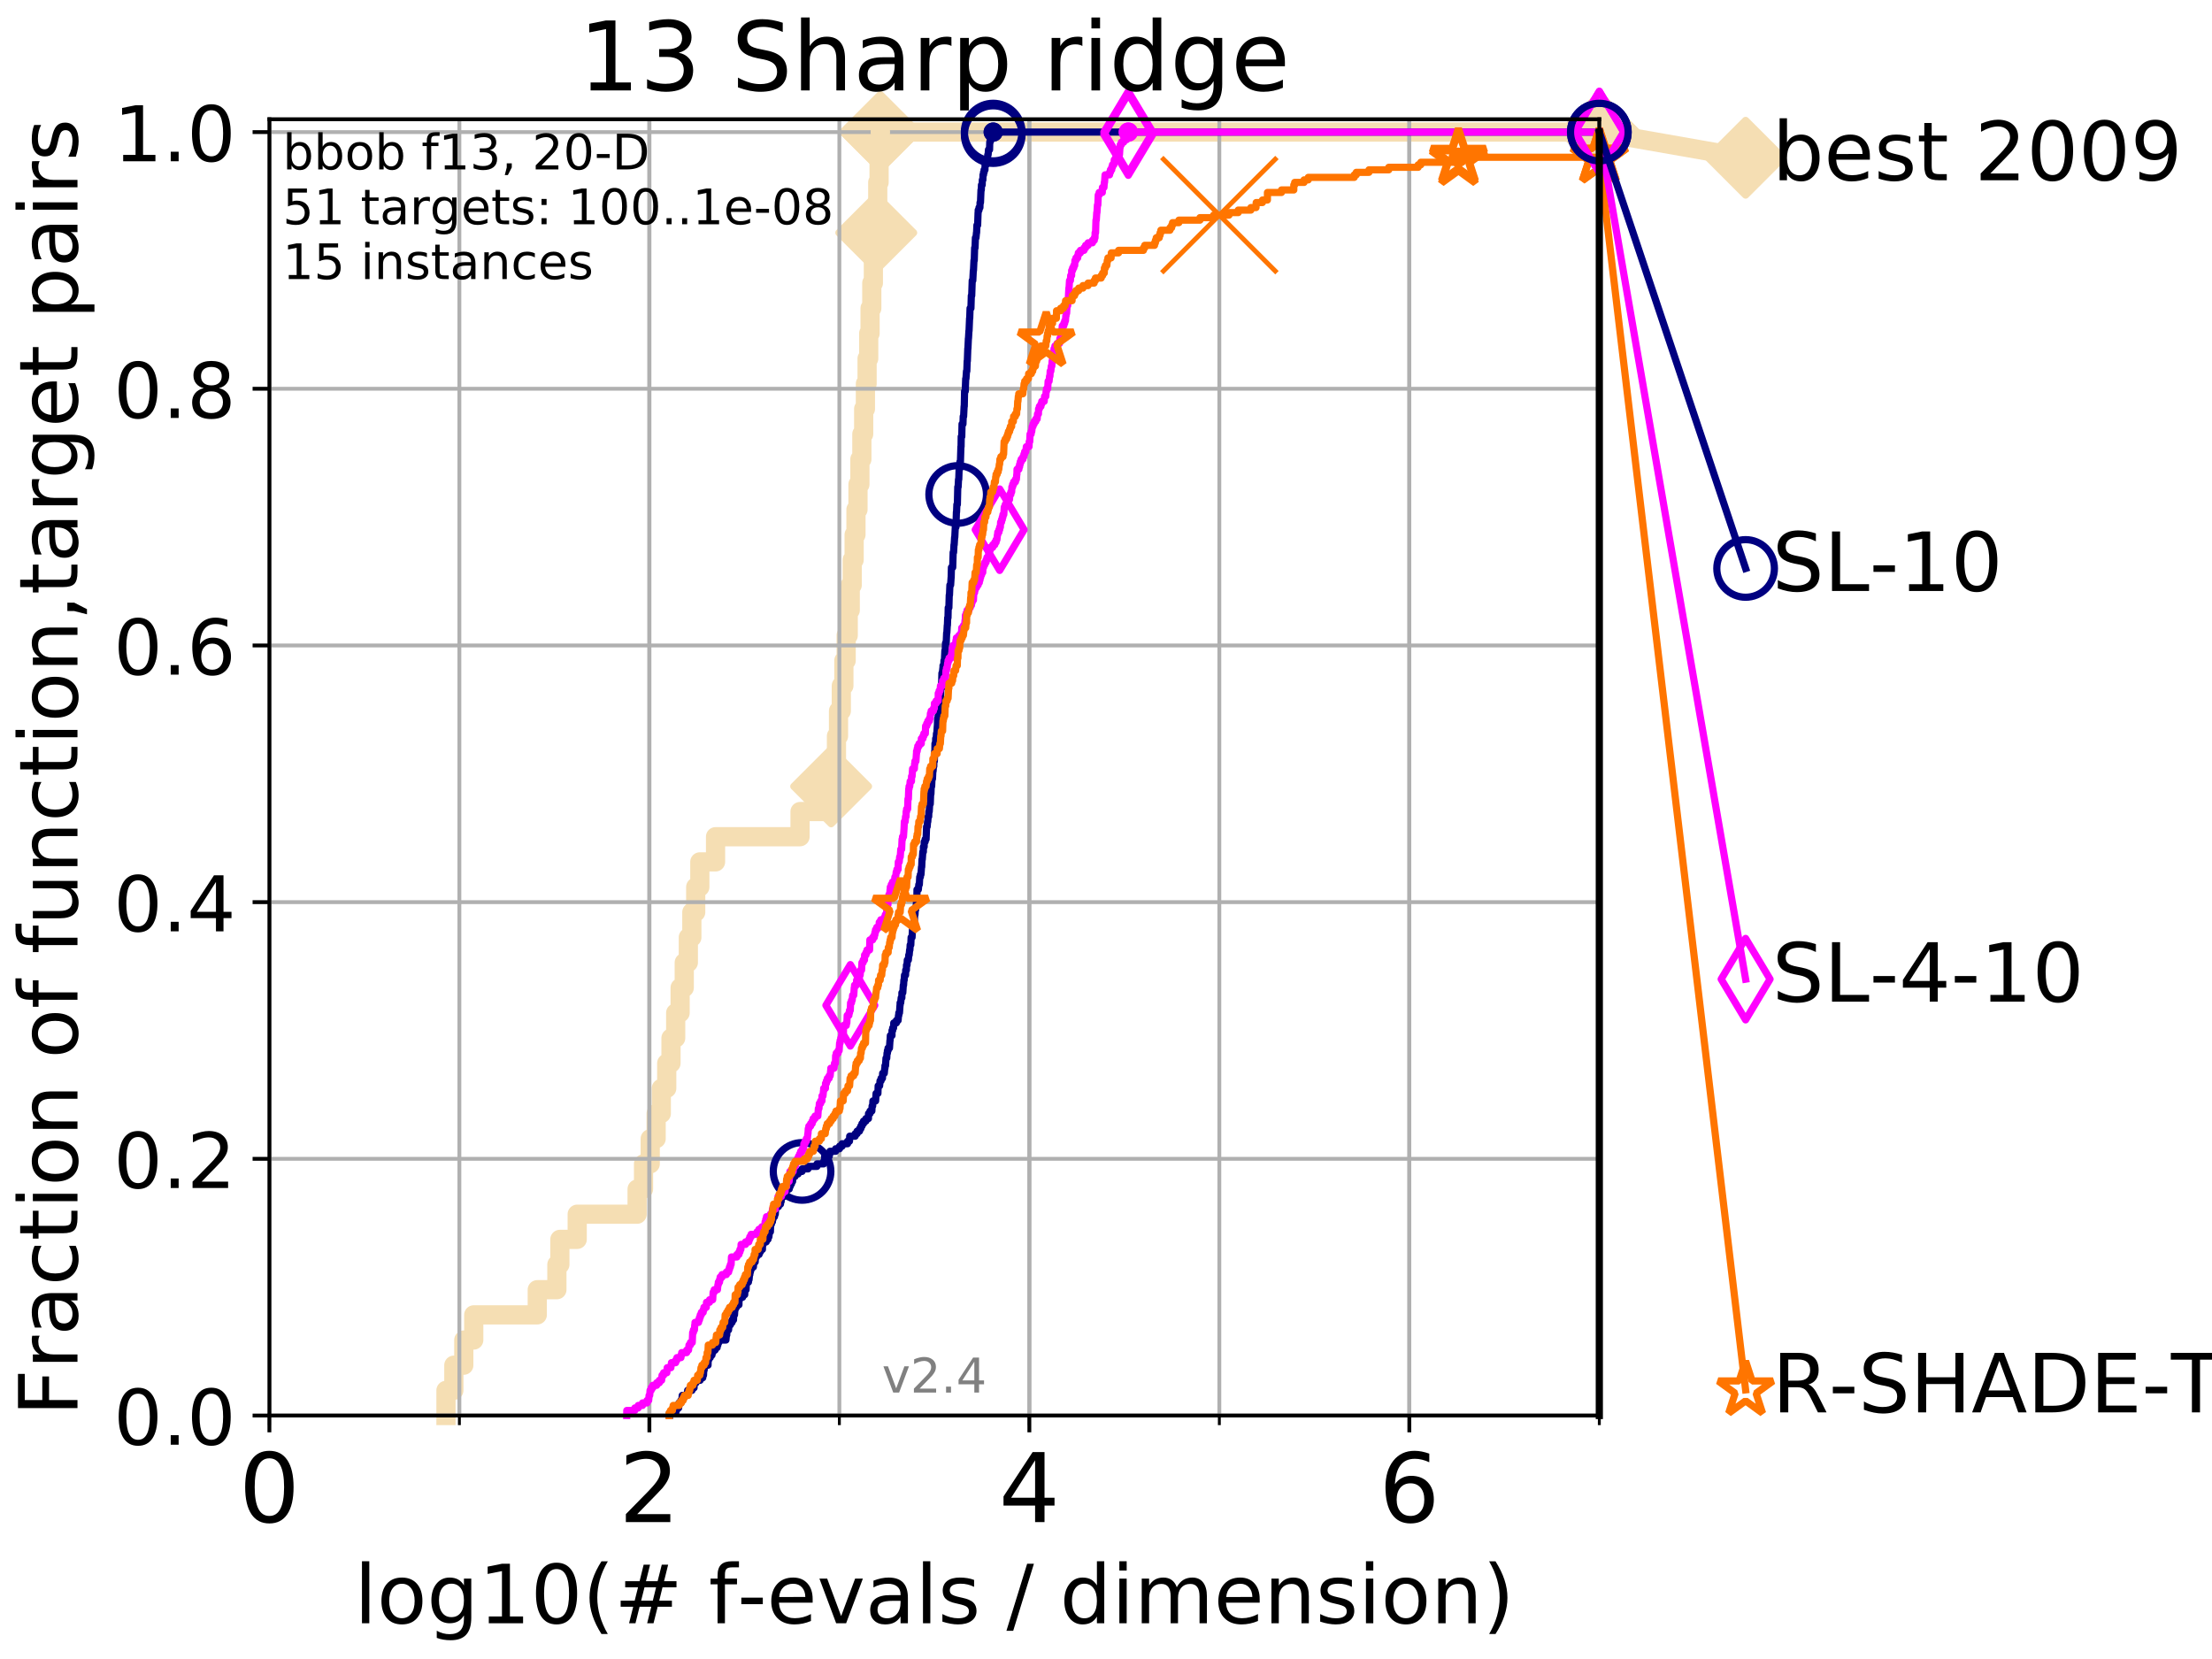 <?xml version="1.0" encoding="utf-8" standalone="no"?>
<!DOCTYPE svg PUBLIC "-//W3C//DTD SVG 1.1//EN"
  "http://www.w3.org/Graphics/SVG/1.1/DTD/svg11.dtd">
<!-- Created with matplotlib (http://matplotlib.org/) -->
<svg height="345.6pt" version="1.1" viewBox="0 0 460.8 345.6" width="460.8pt" xmlns="http://www.w3.org/2000/svg" xmlns:xlink="http://www.w3.org/1999/xlink">
 <defs>
  <style type="text/css">
*{stroke-linecap:butt;stroke-linejoin:round;}
  </style>
 </defs>
 <g id="figure_1">
  <g id="patch_1">
   <path d="M 0 345.6 
L 460.8 345.6 
L 460.8 0 
L 0 0 
z
" style="fill:#ffffff;"/>
  </g>
  <g id="axes_1">
   <g id="patch_2">
    <path d="M 56.12 294.88 
L 333.168 294.88 
L 333.168 24.84 
L 56.12 24.84 
z
" style="fill:#ffffff;"/>
   </g>
   <g id="line2d_1">
    <path d="M 92.905 294.88 
L 92.905 289.638 
L 94.543 289.638 
L 94.543 284.395 
L 96.619 284.395 
L 96.619 279.153 
L 98.688 279.153 
L 98.688 273.91 
L 111.923 273.91 
L 111.923 268.668 
L 116.011 268.668 
L 116.011 263.425 
L 116.632 263.425 
L 116.632 258.183 
L 120.242 258.183 
L 120.242 252.94 
L 132.724 252.94 
L 132.724 247.698 
L 134.057 247.698 
L 134.057 242.455 
L 135.456 242.455 
L 135.456 237.213 
L 136.687 237.213 
L 136.687 231.97 
L 137.761 231.97 
L 137.761 226.728 
L 138.891 226.728 
L 138.891 221.485 
L 139.78 221.485 
L 139.78 216.243 
L 140.757 216.243 
L 140.757 211 
L 141.681 211 
L 141.681 205.758 
L 142.541 205.758 
L 142.541 200.515 
L 143.393 200.515 
L 143.393 195.273 
L 144.122 195.273 
L 144.122 190.03 
L 144.93 190.03 
L 144.93 184.788 
L 145.786 184.788 
L 145.786 179.546 
L 149.062 179.546 
L 149.062 174.303 
L 166.662 174.303 
L 166.662 169.061 
L 173.144 169.061 
L 173.144 163.818 
L 173.745 163.818 
L 173.745 158.576 
L 174.25 158.576 
L 174.25 153.333 
L 174.679 153.333 
L 174.679 148.091 
L 175.261 148.091 
L 175.261 142.848 
L 175.796 142.848 
L 175.796 137.606 
L 176.271 137.606 
L 176.271 132.363 
L 176.701 132.363 
L 176.701 127.121 
L 177.121 127.121 
L 177.121 121.878 
L 177.534 121.878 
L 177.534 116.636 
L 177.93 116.636 
L 177.93 111.393 
L 178.312 111.393 
L 178.312 106.151 
L 178.735 106.151 
L 178.735 100.908 
L 179.134 100.908 
L 179.134 95.666 
L 179.541 95.666 
L 179.541 90.423 
L 179.917 90.423 
L 179.917 85.181 
L 180.282 85.181 
L 180.282 79.938 
L 180.633 79.938 
L 180.633 74.696 
L 180.967 74.696 
L 180.967 69.453 
L 181.253 69.453 
L 181.253 64.211 
L 181.609 64.211 
L 181.609 58.969 
L 181.939 58.969 
L 181.939 53.726 
L 182.274 53.726 
L 182.274 48.484 
L 182.541 48.484 
L 182.541 43.241 
L 182.85 43.241 
L 182.85 37.999 
L 183.129 37.999 
L 183.129 32.756 
L 183.387 32.756 
L 183.387 27.514 
L 333.168 27.514 
" style="fill:none;stroke:#f5deb3;stroke-linecap:square;stroke-width:4;"/>
   </g>
   <g id="line2d_2">
    <defs>
     <path d="M -0 7.778 
L 7.778 0 
L 0 -7.778 
L -7.778 -0 
z
" id="m74d69592ba" style="stroke:#f5deb3;stroke-linejoin:miter;stroke-width:1.5;"/>
    </defs>
    <g>
     <use style="fill:#f5deb3;stroke:#f5deb3;stroke-linejoin:miter;stroke-width:1.5;" x="173.144" xlink:href="#m74d69592ba" y="163.818"/>
     <use style="fill:#f5deb3;stroke:#f5deb3;stroke-linejoin:miter;stroke-width:1.5;" x="182.541" xlink:href="#m74d69592ba" y="48.484"/>
     <use style="fill:#f5deb3;stroke:#f5deb3;stroke-linejoin:miter;stroke-width:1.5;" x="183.387" xlink:href="#m74d69592ba" y="27.514"/>
     <use style="fill:#f5deb3;stroke:#f5deb3;stroke-linejoin:miter;stroke-width:1.5;" x="183.387" xlink:href="#m74d69592ba" y="27.514"/>
     <use style="fill:#f5deb3;stroke:#f5deb3;stroke-linejoin:miter;stroke-width:1.5;" x="333.168" xlink:href="#m74d69592ba" y="27.514"/>
    </g>
   </g>
   <g id="line2d_3">
    <path style="fill:none;stroke:#f5deb3;stroke-linecap:square;stroke-width:4;"/>
    <g/>
   </g>
   <g id="line2d_4">
    <path d="M 333.168 27.514 
L 363.643 32.861 
" style="fill:none;stroke:#f5deb3;stroke-linecap:square;stroke-width:4;"/>
    <g>
     <use style="fill:#f5deb3;stroke:#f5deb3;stroke-linejoin:miter;stroke-width:1.5;" x="333.168" xlink:href="#m74d69592ba" y="27.514"/>
     <use style="fill:#f5deb3;stroke:#f5deb3;stroke-linejoin:miter;stroke-width:1.5;" x="363.643" xlink:href="#m74d69592ba" y="32.861"/>
    </g>
   </g>
   <g id="matplotlib.axis_1">
    <g id="xtick_1">
     <g id="line2d_5">
      <path clip-path="url(#pf5bfaa92e6)" d="M 56.12 294.88 
L 56.12 24.84 
" style="fill:none;stroke:#b0b0b0;stroke-linecap:square;stroke-width:0.8;"/>
     </g>
     <g id="line2d_6">
      <defs>
       <path d="M 0 0 
L 0 3.5 
" id="mb0945b9003" style="stroke:#000000;stroke-width:0.8;"/>
      </defs>
      <g>
       <use style="stroke:#000000;stroke-width:0.8;" x="56.12" xlink:href="#mb0945b9003" y="294.88"/>
      </g>
     </g>
     <g id="text_1">
      <!-- 0 -->
      <defs>
       <path d="M 31.781 66.406 
Q 24.172 66.406 20.328 58.906 
Q 16.5 51.422 16.5 36.375 
Q 16.5 21.391 20.328 13.891 
Q 24.172 6.391 31.781 6.391 
Q 39.453 6.391 43.281 13.891 
Q 47.125 21.391 47.125 36.375 
Q 47.125 51.422 43.281 58.906 
Q 39.453 66.406 31.781 66.406 
z
M 31.781 74.219 
Q 44.047 74.219 50.516 64.516 
Q 56.984 54.828 56.984 36.375 
Q 56.984 17.969 50.516 8.266 
Q 44.047 -1.422 31.781 -1.422 
Q 19.531 -1.422 13.062 8.266 
Q 6.594 17.969 6.594 36.375 
Q 6.594 54.828 13.062 64.516 
Q 19.531 74.219 31.781 74.219 
z
" id="DejaVuSans-30"/>
      </defs>
      <g transform="translate(49.758 317.077)scale(0.2 -0.2)">
       <use xlink:href="#DejaVuSans-30"/>
      </g>
     </g>
    </g>
    <g id="xtick_2">
     <g id="line2d_7">
      <path clip-path="url(#pf5bfaa92e6)" d="M 135.277 294.88 
L 135.277 24.84 
" style="fill:none;stroke:#b0b0b0;stroke-linecap:square;stroke-width:0.8;"/>
     </g>
     <g id="line2d_8">
      <g>
       <use style="stroke:#000000;stroke-width:0.8;" x="135.277" xlink:href="#mb0945b9003" y="294.88"/>
      </g>
     </g>
     <g id="text_2">
      <!-- 2 -->
      <defs>
       <path d="M 19.188 8.297 
L 53.609 8.297 
L 53.609 0 
L 7.328 0 
L 7.328 8.297 
Q 12.938 14.109 22.625 23.891 
Q 32.328 33.688 34.812 36.531 
Q 39.547 41.844 41.422 45.531 
Q 43.312 49.219 43.312 52.781 
Q 43.312 58.594 39.234 62.25 
Q 35.156 65.922 28.609 65.922 
Q 23.969 65.922 18.812 64.312 
Q 13.672 62.703 7.812 59.422 
L 7.812 69.391 
Q 13.766 71.781 18.938 73 
Q 24.125 74.219 28.422 74.219 
Q 39.75 74.219 46.484 68.547 
Q 53.219 62.891 53.219 53.422 
Q 53.219 48.922 51.531 44.891 
Q 49.859 40.875 45.406 35.406 
Q 44.188 33.984 37.641 27.219 
Q 31.109 20.453 19.188 8.297 
z
" id="DejaVuSans-32"/>
      </defs>
      <g transform="translate(128.914 317.077)scale(0.2 -0.2)">
       <use xlink:href="#DejaVuSans-32"/>
      </g>
     </g>
    </g>
    <g id="xtick_3">
     <g id="line2d_9">
      <path clip-path="url(#pf5bfaa92e6)" d="M 214.433 294.88 
L 214.433 24.84 
" style="fill:none;stroke:#b0b0b0;stroke-linecap:square;stroke-width:0.8;"/>
     </g>
     <g id="line2d_10">
      <g>
       <use style="stroke:#000000;stroke-width:0.8;" x="214.433" xlink:href="#mb0945b9003" y="294.88"/>
      </g>
     </g>
     <g id="text_3">
      <!-- 4 -->
      <defs>
       <path d="M 37.797 64.312 
L 12.891 25.391 
L 37.797 25.391 
z
M 35.203 72.906 
L 47.609 72.906 
L 47.609 25.391 
L 58.016 25.391 
L 58.016 17.188 
L 47.609 17.188 
L 47.609 0 
L 37.797 0 
L 37.797 17.188 
L 4.891 17.188 
L 4.891 26.703 
z
" id="DejaVuSans-34"/>
      </defs>
      <g transform="translate(208.071 317.077)scale(0.2 -0.2)">
       <use xlink:href="#DejaVuSans-34"/>
      </g>
     </g>
    </g>
    <g id="xtick_4">
     <g id="line2d_11">
      <path clip-path="url(#pf5bfaa92e6)" d="M 293.59 294.88 
L 293.59 24.84 
" style="fill:none;stroke:#b0b0b0;stroke-linecap:square;stroke-width:0.8;"/>
     </g>
     <g id="line2d_12">
      <g>
       <use style="stroke:#000000;stroke-width:0.8;" x="293.59" xlink:href="#mb0945b9003" y="294.88"/>
      </g>
     </g>
     <g id="text_4">
      <!-- 6 -->
      <defs>
       <path d="M 33.016 40.375 
Q 26.375 40.375 22.484 35.828 
Q 18.609 31.297 18.609 23.391 
Q 18.609 15.531 22.484 10.953 
Q 26.375 6.391 33.016 6.391 
Q 39.656 6.391 43.531 10.953 
Q 47.406 15.531 47.406 23.391 
Q 47.406 31.297 43.531 35.828 
Q 39.656 40.375 33.016 40.375 
z
M 52.594 71.297 
L 52.594 62.312 
Q 48.875 64.062 45.094 64.984 
Q 41.312 65.922 37.594 65.922 
Q 27.828 65.922 22.672 59.328 
Q 17.531 52.734 16.797 39.406 
Q 19.672 43.656 24.016 45.922 
Q 28.375 48.188 33.594 48.188 
Q 44.578 48.188 50.953 41.516 
Q 57.328 34.859 57.328 23.391 
Q 57.328 12.156 50.688 5.359 
Q 44.047 -1.422 33.016 -1.422 
Q 20.359 -1.422 13.672 8.266 
Q 6.984 17.969 6.984 36.375 
Q 6.984 53.656 15.188 63.938 
Q 23.391 74.219 37.203 74.219 
Q 40.922 74.219 44.703 73.484 
Q 48.484 72.75 52.594 71.297 
z
" id="DejaVuSans-36"/>
      </defs>
      <g transform="translate(287.227 317.077)scale(0.2 -0.2)">
       <use xlink:href="#DejaVuSans-36"/>
      </g>
     </g>
    </g>
    <g id="xtick_5">
     <g id="line2d_13">
      <path clip-path="url(#pf5bfaa92e6)" d="M 56.12 294.88 
L 56.12 24.84 
" style="fill:none;stroke:#b0b0b0;stroke-linecap:square;stroke-width:0.8;"/>
     </g>
     <g id="line2d_14">
      <defs>
       <path d="M 0 0 
L 0 2 
" id="m888e6c4f74" style="stroke:#000000;stroke-width:0.6;"/>
      </defs>
      <g>
       <use style="stroke:#000000;stroke-width:0.6;" x="56.12" xlink:href="#m888e6c4f74" y="294.88"/>
      </g>
     </g>
    </g>
    <g id="xtick_6">
     <g id="line2d_15">
      <path clip-path="url(#pf5bfaa92e6)" d="M 95.698 294.88 
L 95.698 24.84 
" style="fill:none;stroke:#b0b0b0;stroke-linecap:square;stroke-width:0.8;"/>
     </g>
     <g id="line2d_16">
      <g>
       <use style="stroke:#000000;stroke-width:0.6;" x="95.698" xlink:href="#m888e6c4f74" y="294.88"/>
      </g>
     </g>
    </g>
    <g id="xtick_7">
     <g id="line2d_17">
      <path clip-path="url(#pf5bfaa92e6)" d="M 135.277 294.88 
L 135.277 24.84 
" style="fill:none;stroke:#b0b0b0;stroke-linecap:square;stroke-width:0.8;"/>
     </g>
     <g id="line2d_18">
      <g>
       <use style="stroke:#000000;stroke-width:0.6;" x="135.277" xlink:href="#m888e6c4f74" y="294.88"/>
      </g>
     </g>
    </g>
    <g id="xtick_8">
     <g id="line2d_19">
      <path clip-path="url(#pf5bfaa92e6)" d="M 174.855 294.88 
L 174.855 24.84 
" style="fill:none;stroke:#b0b0b0;stroke-linecap:square;stroke-width:0.8;"/>
     </g>
     <g id="line2d_20">
      <g>
       <use style="stroke:#000000;stroke-width:0.6;" x="174.855" xlink:href="#m888e6c4f74" y="294.88"/>
      </g>
     </g>
    </g>
    <g id="xtick_9">
     <g id="line2d_21">
      <path clip-path="url(#pf5bfaa92e6)" d="M 214.433 294.88 
L 214.433 24.84 
" style="fill:none;stroke:#b0b0b0;stroke-linecap:square;stroke-width:0.8;"/>
     </g>
     <g id="line2d_22">
      <g>
       <use style="stroke:#000000;stroke-width:0.6;" x="214.433" xlink:href="#m888e6c4f74" y="294.88"/>
      </g>
     </g>
    </g>
    <g id="xtick_10">
     <g id="line2d_23">
      <path clip-path="url(#pf5bfaa92e6)" d="M 254.011 294.88 
L 254.011 24.84 
" style="fill:none;stroke:#b0b0b0;stroke-linecap:square;stroke-width:0.8;"/>
     </g>
     <g id="line2d_24">
      <g>
       <use style="stroke:#000000;stroke-width:0.6;" x="254.011" xlink:href="#m888e6c4f74" y="294.88"/>
      </g>
     </g>
    </g>
    <g id="xtick_11">
     <g id="line2d_25">
      <path clip-path="url(#pf5bfaa92e6)" d="M 293.59 294.88 
L 293.59 24.84 
" style="fill:none;stroke:#b0b0b0;stroke-linecap:square;stroke-width:0.8;"/>
     </g>
     <g id="line2d_26">
      <g>
       <use style="stroke:#000000;stroke-width:0.6;" x="293.59" xlink:href="#m888e6c4f74" y="294.88"/>
      </g>
     </g>
    </g>
    <g id="xtick_12">
     <g id="line2d_27">
      <path clip-path="url(#pf5bfaa92e6)" d="M 333.168 294.88 
L 333.168 24.84 
" style="fill:none;stroke:#b0b0b0;stroke-linecap:square;stroke-width:0.8;"/>
     </g>
     <g id="line2d_28">
      <g>
       <use style="stroke:#000000;stroke-width:0.6;" x="333.168" xlink:href="#m888e6c4f74" y="294.88"/>
      </g>
     </g>
    </g>
    <g id="text_5">
     <!-- log10(# f-evals / dimension) -->
     <defs>
      <path d="M 9.422 75.984 
L 18.406 75.984 
L 18.406 0 
L 9.422 0 
z
" id="DejaVuSans-6c"/>
      <path d="M 30.609 48.391 
Q 23.391 48.391 19.188 42.75 
Q 14.984 37.109 14.984 27.297 
Q 14.984 17.484 19.156 11.844 
Q 23.344 6.203 30.609 6.203 
Q 37.797 6.203 41.984 11.859 
Q 46.188 17.531 46.188 27.297 
Q 46.188 37.016 41.984 42.703 
Q 37.797 48.391 30.609 48.391 
z
M 30.609 56 
Q 42.328 56 49.016 48.375 
Q 55.719 40.766 55.719 27.297 
Q 55.719 13.875 49.016 6.219 
Q 42.328 -1.422 30.609 -1.422 
Q 18.844 -1.422 12.172 6.219 
Q 5.516 13.875 5.516 27.297 
Q 5.516 40.766 12.172 48.375 
Q 18.844 56 30.609 56 
z
" id="DejaVuSans-6f"/>
      <path d="M 45.406 27.984 
Q 45.406 37.75 41.375 43.109 
Q 37.359 48.484 30.078 48.484 
Q 22.859 48.484 18.828 43.109 
Q 14.797 37.75 14.797 27.984 
Q 14.797 18.266 18.828 12.891 
Q 22.859 7.516 30.078 7.516 
Q 37.359 7.516 41.375 12.891 
Q 45.406 18.266 45.406 27.984 
z
M 54.391 6.781 
Q 54.391 -7.172 48.188 -13.984 
Q 42 -20.797 29.203 -20.797 
Q 24.469 -20.797 20.266 -20.094 
Q 16.062 -19.391 12.109 -17.922 
L 12.109 -9.188 
Q 16.062 -11.328 19.922 -12.344 
Q 23.781 -13.375 27.781 -13.375 
Q 36.625 -13.375 41.016 -8.766 
Q 45.406 -4.156 45.406 5.172 
L 45.406 9.625 
Q 42.625 4.781 38.281 2.391 
Q 33.938 0 27.875 0 
Q 17.828 0 11.672 7.656 
Q 5.516 15.328 5.516 27.984 
Q 5.516 40.672 11.672 48.328 
Q 17.828 56 27.875 56 
Q 33.938 56 38.281 53.609 
Q 42.625 51.219 45.406 46.391 
L 45.406 54.688 
L 54.391 54.688 
z
" id="DejaVuSans-67"/>
      <path d="M 12.406 8.297 
L 28.516 8.297 
L 28.516 63.922 
L 10.984 60.406 
L 10.984 69.391 
L 28.422 72.906 
L 38.281 72.906 
L 38.281 8.297 
L 54.391 8.297 
L 54.391 0 
L 12.406 0 
z
" id="DejaVuSans-31"/>
      <path d="M 31 75.875 
Q 24.469 64.656 21.281 53.656 
Q 18.109 42.672 18.109 31.391 
Q 18.109 20.125 21.312 9.062 
Q 24.516 -2 31 -13.188 
L 23.188 -13.188 
Q 15.875 -1.703 12.234 9.375 
Q 8.594 20.453 8.594 31.391 
Q 8.594 42.281 12.203 53.312 
Q 15.828 64.359 23.188 75.875 
z
" id="DejaVuSans-28"/>
      <path d="M 51.125 44 
L 36.922 44 
L 32.812 27.688 
L 47.125 27.688 
z
M 43.797 71.781 
L 38.719 51.516 
L 52.984 51.516 
L 58.109 71.781 
L 65.922 71.781 
L 60.891 51.516 
L 76.125 51.516 
L 76.125 44 
L 58.984 44 
L 54.984 27.688 
L 70.516 27.688 
L 70.516 20.219 
L 53.078 20.219 
L 48 0 
L 40.188 0 
L 45.219 20.219 
L 30.906 20.219 
L 25.875 0 
L 18.016 0 
L 23.094 20.219 
L 7.719 20.219 
L 7.719 27.688 
L 24.906 27.688 
L 29 44 
L 13.281 44 
L 13.281 51.516 
L 30.906 51.516 
L 35.891 71.781 
z
" id="DejaVuSans-23"/>
      <path id="DejaVuSans-20"/>
      <path d="M 37.109 75.984 
L 37.109 68.5 
L 28.516 68.5 
Q 23.688 68.5 21.797 66.547 
Q 19.922 64.594 19.922 59.516 
L 19.922 54.688 
L 34.719 54.688 
L 34.719 47.703 
L 19.922 47.703 
L 19.922 0 
L 10.891 0 
L 10.891 47.703 
L 2.297 47.703 
L 2.297 54.688 
L 10.891 54.688 
L 10.891 58.5 
Q 10.891 67.625 15.141 71.797 
Q 19.391 75.984 28.609 75.984 
z
" id="DejaVuSans-66"/>
      <path d="M 4.891 31.391 
L 31.203 31.391 
L 31.203 23.391 
L 4.891 23.391 
z
" id="DejaVuSans-2d"/>
      <path d="M 56.203 29.594 
L 56.203 25.203 
L 14.891 25.203 
Q 15.484 15.922 20.484 11.062 
Q 25.484 6.203 34.422 6.203 
Q 39.594 6.203 44.453 7.469 
Q 49.312 8.734 54.109 11.281 
L 54.109 2.781 
Q 49.266 0.734 44.188 -0.344 
Q 39.109 -1.422 33.891 -1.422 
Q 20.797 -1.422 13.156 6.188 
Q 5.516 13.812 5.516 26.812 
Q 5.516 40.234 12.766 48.109 
Q 20.016 56 32.328 56 
Q 43.359 56 49.781 48.891 
Q 56.203 41.797 56.203 29.594 
z
M 47.219 32.234 
Q 47.125 39.594 43.094 43.984 
Q 39.062 48.391 32.422 48.391 
Q 24.906 48.391 20.391 44.141 
Q 15.875 39.891 15.188 32.172 
z
" id="DejaVuSans-65"/>
      <path d="M 2.984 54.688 
L 12.5 54.688 
L 29.594 8.797 
L 46.688 54.688 
L 56.203 54.688 
L 35.688 0 
L 23.484 0 
z
" id="DejaVuSans-76"/>
      <path d="M 34.281 27.484 
Q 23.391 27.484 19.188 25 
Q 14.984 22.516 14.984 16.5 
Q 14.984 11.719 18.141 8.906 
Q 21.297 6.109 26.703 6.109 
Q 34.188 6.109 38.703 11.406 
Q 43.219 16.703 43.219 25.484 
L 43.219 27.484 
z
M 52.203 31.203 
L 52.203 0 
L 43.219 0 
L 43.219 8.297 
Q 40.141 3.328 35.547 0.953 
Q 30.953 -1.422 24.312 -1.422 
Q 15.922 -1.422 10.953 3.297 
Q 6 8.016 6 15.922 
Q 6 25.141 12.172 29.828 
Q 18.359 34.516 30.609 34.516 
L 43.219 34.516 
L 43.219 35.406 
Q 43.219 41.609 39.141 45 
Q 35.062 48.391 27.688 48.391 
Q 23 48.391 18.547 47.266 
Q 14.109 46.141 10.016 43.891 
L 10.016 52.203 
Q 14.938 54.109 19.578 55.047 
Q 24.219 56 28.609 56 
Q 40.484 56 46.344 49.844 
Q 52.203 43.703 52.203 31.203 
z
" id="DejaVuSans-61"/>
      <path d="M 44.281 53.078 
L 44.281 44.578 
Q 40.484 46.531 36.375 47.5 
Q 32.281 48.484 27.875 48.484 
Q 21.188 48.484 17.844 46.438 
Q 14.5 44.391 14.5 40.281 
Q 14.5 37.156 16.891 35.375 
Q 19.281 33.594 26.516 31.984 
L 29.594 31.297 
Q 39.156 29.25 43.188 25.516 
Q 47.219 21.781 47.219 15.094 
Q 47.219 7.469 41.188 3.016 
Q 35.156 -1.422 24.609 -1.422 
Q 20.219 -1.422 15.453 -0.562 
Q 10.688 0.297 5.422 2 
L 5.422 11.281 
Q 10.406 8.688 15.234 7.391 
Q 20.062 6.109 24.812 6.109 
Q 31.156 6.109 34.562 8.281 
Q 37.984 10.453 37.984 14.406 
Q 37.984 18.062 35.516 20.016 
Q 33.062 21.969 24.703 23.781 
L 21.578 24.516 
Q 13.234 26.266 9.516 29.906 
Q 5.812 33.547 5.812 39.891 
Q 5.812 47.609 11.281 51.797 
Q 16.75 56 26.812 56 
Q 31.781 56 36.172 55.266 
Q 40.578 54.547 44.281 53.078 
z
" id="DejaVuSans-73"/>
      <path d="M 25.391 72.906 
L 33.688 72.906 
L 8.297 -9.281 
L 0 -9.281 
z
" id="DejaVuSans-2f"/>
      <path d="M 45.406 46.391 
L 45.406 75.984 
L 54.391 75.984 
L 54.391 0 
L 45.406 0 
L 45.406 8.203 
Q 42.578 3.328 38.25 0.953 
Q 33.938 -1.422 27.875 -1.422 
Q 17.969 -1.422 11.734 6.484 
Q 5.516 14.406 5.516 27.297 
Q 5.516 40.188 11.734 48.094 
Q 17.969 56 27.875 56 
Q 33.938 56 38.25 53.625 
Q 42.578 51.266 45.406 46.391 
z
M 14.797 27.297 
Q 14.797 17.391 18.875 11.75 
Q 22.953 6.109 30.078 6.109 
Q 37.203 6.109 41.297 11.75 
Q 45.406 17.391 45.406 27.297 
Q 45.406 37.203 41.297 42.844 
Q 37.203 48.484 30.078 48.484 
Q 22.953 48.484 18.875 42.844 
Q 14.797 37.203 14.797 27.297 
z
" id="DejaVuSans-64"/>
      <path d="M 9.422 54.688 
L 18.406 54.688 
L 18.406 0 
L 9.422 0 
z
M 9.422 75.984 
L 18.406 75.984 
L 18.406 64.594 
L 9.422 64.594 
z
" id="DejaVuSans-69"/>
      <path d="M 52 44.188 
Q 55.375 50.25 60.062 53.125 
Q 64.75 56 71.094 56 
Q 79.641 56 84.281 50.016 
Q 88.922 44.047 88.922 33.016 
L 88.922 0 
L 79.891 0 
L 79.891 32.719 
Q 79.891 40.578 77.094 44.375 
Q 74.312 48.188 68.609 48.188 
Q 61.625 48.188 57.562 43.547 
Q 53.516 38.922 53.516 30.906 
L 53.516 0 
L 44.484 0 
L 44.484 32.719 
Q 44.484 40.625 41.703 44.406 
Q 38.922 48.188 33.109 48.188 
Q 26.219 48.188 22.156 43.531 
Q 18.109 38.875 18.109 30.906 
L 18.109 0 
L 9.078 0 
L 9.078 54.688 
L 18.109 54.688 
L 18.109 46.188 
Q 21.188 51.219 25.484 53.609 
Q 29.781 56 35.688 56 
Q 41.656 56 45.828 52.969 
Q 50 49.953 52 44.188 
z
" id="DejaVuSans-6d"/>
      <path d="M 54.891 33.016 
L 54.891 0 
L 45.906 0 
L 45.906 32.719 
Q 45.906 40.484 42.875 44.328 
Q 39.844 48.188 33.797 48.188 
Q 26.516 48.188 22.312 43.547 
Q 18.109 38.922 18.109 30.906 
L 18.109 0 
L 9.078 0 
L 9.078 54.688 
L 18.109 54.688 
L 18.109 46.188 
Q 21.344 51.125 25.703 53.562 
Q 30.078 56 35.797 56 
Q 45.219 56 50.047 50.172 
Q 54.891 44.344 54.891 33.016 
z
" id="DejaVuSans-6e"/>
      <path d="M 8.016 75.875 
L 15.828 75.875 
Q 23.141 64.359 26.781 53.312 
Q 30.422 42.281 30.422 31.391 
Q 30.422 20.453 26.781 9.375 
Q 23.141 -1.703 15.828 -13.188 
L 8.016 -13.188 
Q 14.5 -2 17.703 9.062 
Q 20.906 20.125 20.906 31.391 
Q 20.906 42.672 17.703 53.656 
Q 14.5 64.656 8.016 75.875 
z
" id="DejaVuSans-29"/>
     </defs>
     <g transform="translate(73.803 338.154)scale(0.17 -0.17)">
      <use xlink:href="#DejaVuSans-6c"/>
      <use x="27.783" xlink:href="#DejaVuSans-6f"/>
      <use x="88.965" xlink:href="#DejaVuSans-67"/>
      <use x="152.441" xlink:href="#DejaVuSans-31"/>
      <use x="216.064" xlink:href="#DejaVuSans-30"/>
      <use x="279.688" xlink:href="#DejaVuSans-28"/>
      <use x="318.701" xlink:href="#DejaVuSans-23"/>
      <use x="402.49" xlink:href="#DejaVuSans-20"/>
      <use x="434.277" xlink:href="#DejaVuSans-66"/>
      <use x="469.404" xlink:href="#DejaVuSans-2d"/>
      <use x="505.488" xlink:href="#DejaVuSans-65"/>
      <use x="567.012" xlink:href="#DejaVuSans-76"/>
      <use x="626.191" xlink:href="#DejaVuSans-61"/>
      <use x="687.471" xlink:href="#DejaVuSans-6c"/>
      <use x="715.254" xlink:href="#DejaVuSans-73"/>
      <use x="767.354" xlink:href="#DejaVuSans-20"/>
      <use x="799.141" xlink:href="#DejaVuSans-2f"/>
      <use x="832.832" xlink:href="#DejaVuSans-20"/>
      <use x="864.619" xlink:href="#DejaVuSans-64"/>
      <use x="928.096" xlink:href="#DejaVuSans-69"/>
      <use x="955.879" xlink:href="#DejaVuSans-6d"/>
      <use x="1053.291" xlink:href="#DejaVuSans-65"/>
      <use x="1114.814" xlink:href="#DejaVuSans-6e"/>
      <use x="1178.193" xlink:href="#DejaVuSans-73"/>
      <use x="1230.293" xlink:href="#DejaVuSans-69"/>
      <use x="1258.076" xlink:href="#DejaVuSans-6f"/>
      <use x="1319.258" xlink:href="#DejaVuSans-6e"/>
      <use x="1382.637" xlink:href="#DejaVuSans-29"/>
     </g>
    </g>
   </g>
   <g id="matplotlib.axis_2">
    <g id="ytick_1">
     <g id="line2d_29">
      <path clip-path="url(#pf5bfaa92e6)" d="M 56.12 294.88 
L 333.168 294.88 
" style="fill:none;stroke:#b0b0b0;stroke-linecap:square;stroke-width:0.8;"/>
     </g>
     <g id="line2d_30">
      <defs>
       <path d="M 0 0 
L -3.5 0 
" id="mbaf40936f7" style="stroke:#000000;stroke-width:0.8;"/>
      </defs>
      <g>
       <use style="stroke:#000000;stroke-width:0.8;" x="56.12" xlink:href="#mbaf40936f7" y="294.88"/>
      </g>
     </g>
     <g id="text_6">
      <!-- 0.0 -->
      <defs>
       <path d="M 10.688 12.406 
L 21 12.406 
L 21 0 
L 10.688 0 
z
" id="DejaVuSans-2e"/>
      </defs>
      <g transform="translate(23.675 300.959)scale(0.16 -0.16)">
       <use xlink:href="#DejaVuSans-30"/>
       <use x="63.623" xlink:href="#DejaVuSans-2e"/>
       <use x="95.41" xlink:href="#DejaVuSans-30"/>
      </g>
     </g>
    </g>
    <g id="ytick_2">
     <g id="line2d_31">
      <path clip-path="url(#pf5bfaa92e6)" d="M 56.12 241.407 
L 333.168 241.407 
" style="fill:none;stroke:#b0b0b0;stroke-linecap:square;stroke-width:0.8;"/>
     </g>
     <g id="line2d_32">
      <g>
       <use style="stroke:#000000;stroke-width:0.8;" x="56.12" xlink:href="#mbaf40936f7" y="241.407"/>
      </g>
     </g>
     <g id="text_7">
      <!-- 0.2 -->
      <g transform="translate(23.675 247.485)scale(0.16 -0.16)">
       <use xlink:href="#DejaVuSans-30"/>
       <use x="63.623" xlink:href="#DejaVuSans-2e"/>
       <use x="95.41" xlink:href="#DejaVuSans-32"/>
      </g>
     </g>
    </g>
    <g id="ytick_3">
     <g id="line2d_33">
      <path clip-path="url(#pf5bfaa92e6)" d="M 56.12 187.933 
L 333.168 187.933 
" style="fill:none;stroke:#b0b0b0;stroke-linecap:square;stroke-width:0.8;"/>
     </g>
     <g id="line2d_34">
      <g>
       <use style="stroke:#000000;stroke-width:0.8;" x="56.12" xlink:href="#mbaf40936f7" y="187.933"/>
      </g>
     </g>
     <g id="text_8">
      <!-- 0.4 -->
      <g transform="translate(23.675 194.012)scale(0.16 -0.16)">
       <use xlink:href="#DejaVuSans-30"/>
       <use x="63.623" xlink:href="#DejaVuSans-2e"/>
       <use x="95.41" xlink:href="#DejaVuSans-34"/>
      </g>
     </g>
    </g>
    <g id="ytick_4">
     <g id="line2d_35">
      <path clip-path="url(#pf5bfaa92e6)" d="M 56.12 134.46 
L 333.168 134.46 
" style="fill:none;stroke:#b0b0b0;stroke-linecap:square;stroke-width:0.8;"/>
     </g>
     <g id="line2d_36">
      <g>
       <use style="stroke:#000000;stroke-width:0.8;" x="56.12" xlink:href="#mbaf40936f7" y="134.46"/>
      </g>
     </g>
     <g id="text_9">
      <!-- 0.6 -->
      <g transform="translate(23.675 140.539)scale(0.16 -0.16)">
       <use xlink:href="#DejaVuSans-30"/>
       <use x="63.623" xlink:href="#DejaVuSans-2e"/>
       <use x="95.41" xlink:href="#DejaVuSans-36"/>
      </g>
     </g>
    </g>
    <g id="ytick_5">
     <g id="line2d_37">
      <path clip-path="url(#pf5bfaa92e6)" d="M 56.12 80.987 
L 333.168 80.987 
" style="fill:none;stroke:#b0b0b0;stroke-linecap:square;stroke-width:0.8;"/>
     </g>
     <g id="line2d_38">
      <g>
       <use style="stroke:#000000;stroke-width:0.8;" x="56.12" xlink:href="#mbaf40936f7" y="80.987"/>
      </g>
     </g>
     <g id="text_10">
      <!-- 0.8 -->
      <defs>
       <path d="M 31.781 34.625 
Q 24.75 34.625 20.719 30.859 
Q 16.703 27.094 16.703 20.516 
Q 16.703 13.922 20.719 10.156 
Q 24.75 6.391 31.781 6.391 
Q 38.812 6.391 42.859 10.172 
Q 46.922 13.969 46.922 20.516 
Q 46.922 27.094 42.891 30.859 
Q 38.875 34.625 31.781 34.625 
z
M 21.922 38.812 
Q 15.578 40.375 12.031 44.719 
Q 8.5 49.078 8.5 55.328 
Q 8.5 64.062 14.719 69.141 
Q 20.953 74.219 31.781 74.219 
Q 42.672 74.219 48.875 69.141 
Q 55.078 64.062 55.078 55.328 
Q 55.078 49.078 51.531 44.719 
Q 48 40.375 41.703 38.812 
Q 48.828 37.156 52.797 32.312 
Q 56.781 27.484 56.781 20.516 
Q 56.781 9.906 50.312 4.234 
Q 43.844 -1.422 31.781 -1.422 
Q 19.734 -1.422 13.25 4.234 
Q 6.781 9.906 6.781 20.516 
Q 6.781 27.484 10.781 32.312 
Q 14.797 37.156 21.922 38.812 
z
M 18.312 54.391 
Q 18.312 48.734 21.844 45.562 
Q 25.391 42.391 31.781 42.391 
Q 38.141 42.391 41.719 45.562 
Q 45.312 48.734 45.312 54.391 
Q 45.312 60.062 41.719 63.234 
Q 38.141 66.406 31.781 66.406 
Q 25.391 66.406 21.844 63.234 
Q 18.312 60.062 18.312 54.391 
z
" id="DejaVuSans-38"/>
      </defs>
      <g transform="translate(23.675 87.066)scale(0.16 -0.16)">
       <use xlink:href="#DejaVuSans-30"/>
       <use x="63.623" xlink:href="#DejaVuSans-2e"/>
       <use x="95.41" xlink:href="#DejaVuSans-38"/>
      </g>
     </g>
    </g>
    <g id="ytick_6">
     <g id="line2d_39">
      <path clip-path="url(#pf5bfaa92e6)" d="M 56.12 27.514 
L 333.168 27.514 
" style="fill:none;stroke:#b0b0b0;stroke-linecap:square;stroke-width:0.8;"/>
     </g>
     <g id="line2d_40">
      <g>
       <use style="stroke:#000000;stroke-width:0.8;" x="56.12" xlink:href="#mbaf40936f7" y="27.514"/>
      </g>
     </g>
     <g id="text_11">
      <!-- 1.0 -->
      <g transform="translate(23.675 33.592)scale(0.16 -0.16)">
       <use xlink:href="#DejaVuSans-31"/>
       <use x="63.623" xlink:href="#DejaVuSans-2e"/>
       <use x="95.41" xlink:href="#DejaVuSans-30"/>
      </g>
     </g>
    </g>
    <g id="text_12">
     <!-- Fraction of function,target pairs -->
     <defs>
      <path d="M 9.812 72.906 
L 51.703 72.906 
L 51.703 64.594 
L 19.672 64.594 
L 19.672 43.109 
L 48.578 43.109 
L 48.578 34.812 
L 19.672 34.812 
L 19.672 0 
L 9.812 0 
z
" id="DejaVuSans-46"/>
      <path d="M 41.109 46.297 
Q 39.594 47.172 37.812 47.578 
Q 36.031 48 33.891 48 
Q 26.266 48 22.188 43.047 
Q 18.109 38.094 18.109 28.812 
L 18.109 0 
L 9.078 0 
L 9.078 54.688 
L 18.109 54.688 
L 18.109 46.188 
Q 20.953 51.172 25.484 53.578 
Q 30.031 56 36.531 56 
Q 37.453 56 38.578 55.875 
Q 39.703 55.766 41.062 55.516 
z
" id="DejaVuSans-72"/>
      <path d="M 48.781 52.594 
L 48.781 44.188 
Q 44.969 46.297 41.141 47.344 
Q 37.312 48.391 33.406 48.391 
Q 24.656 48.391 19.812 42.844 
Q 14.984 37.312 14.984 27.297 
Q 14.984 17.281 19.812 11.734 
Q 24.656 6.203 33.406 6.203 
Q 37.312 6.203 41.141 7.25 
Q 44.969 8.297 48.781 10.406 
L 48.781 2.094 
Q 45.016 0.344 40.984 -0.531 
Q 36.969 -1.422 32.422 -1.422 
Q 20.062 -1.422 12.781 6.344 
Q 5.516 14.109 5.516 27.297 
Q 5.516 40.672 12.859 48.328 
Q 20.219 56 33.016 56 
Q 37.156 56 41.109 55.141 
Q 45.062 54.297 48.781 52.594 
z
" id="DejaVuSans-63"/>
      <path d="M 18.312 70.219 
L 18.312 54.688 
L 36.812 54.688 
L 36.812 47.703 
L 18.312 47.703 
L 18.312 18.016 
Q 18.312 11.328 20.141 9.422 
Q 21.969 7.516 27.594 7.516 
L 36.812 7.516 
L 36.812 0 
L 27.594 0 
Q 17.188 0 13.234 3.875 
Q 9.281 7.766 9.281 18.016 
L 9.281 47.703 
L 2.688 47.703 
L 2.688 54.688 
L 9.281 54.688 
L 9.281 70.219 
z
" id="DejaVuSans-74"/>
      <path d="M 8.5 21.578 
L 8.5 54.688 
L 17.484 54.688 
L 17.484 21.922 
Q 17.484 14.156 20.5 10.266 
Q 23.531 6.391 29.594 6.391 
Q 36.859 6.391 41.078 11.031 
Q 45.312 15.672 45.312 23.688 
L 45.312 54.688 
L 54.297 54.688 
L 54.297 0 
L 45.312 0 
L 45.312 8.406 
Q 42.047 3.422 37.719 1 
Q 33.406 -1.422 27.688 -1.422 
Q 18.266 -1.422 13.375 4.438 
Q 8.5 10.297 8.5 21.578 
z
M 31.109 56 
z
" id="DejaVuSans-75"/>
      <path d="M 11.719 12.406 
L 22.016 12.406 
L 22.016 4 
L 14.016 -11.625 
L 7.719 -11.625 
L 11.719 4 
z
" id="DejaVuSans-2c"/>
      <path d="M 18.109 8.203 
L 18.109 -20.797 
L 9.078 -20.797 
L 9.078 54.688 
L 18.109 54.688 
L 18.109 46.391 
Q 20.953 51.266 25.266 53.625 
Q 29.594 56 35.594 56 
Q 45.562 56 51.781 48.094 
Q 58.016 40.188 58.016 27.297 
Q 58.016 14.406 51.781 6.484 
Q 45.562 -1.422 35.594 -1.422 
Q 29.594 -1.422 25.266 0.953 
Q 20.953 3.328 18.109 8.203 
z
M 48.688 27.297 
Q 48.688 37.203 44.609 42.844 
Q 40.531 48.484 33.406 48.484 
Q 26.266 48.484 22.188 42.844 
Q 18.109 37.203 18.109 27.297 
Q 18.109 17.391 22.188 11.75 
Q 26.266 6.109 33.406 6.109 
Q 40.531 6.109 44.609 11.75 
Q 48.688 17.391 48.688 27.297 
z
" id="DejaVuSans-70"/>
     </defs>
     <g transform="translate(16.14 294.999)rotate(-90)scale(0.17 -0.17)">
      <use xlink:href="#DejaVuSans-46"/>
      <use x="57.41" xlink:href="#DejaVuSans-72"/>
      <use x="98.523" xlink:href="#DejaVuSans-61"/>
      <use x="159.803" xlink:href="#DejaVuSans-63"/>
      <use x="214.783" xlink:href="#DejaVuSans-74"/>
      <use x="253.992" xlink:href="#DejaVuSans-69"/>
      <use x="281.775" xlink:href="#DejaVuSans-6f"/>
      <use x="342.957" xlink:href="#DejaVuSans-6e"/>
      <use x="406.336" xlink:href="#DejaVuSans-20"/>
      <use x="438.123" xlink:href="#DejaVuSans-6f"/>
      <use x="499.305" xlink:href="#DejaVuSans-66"/>
      <use x="534.51" xlink:href="#DejaVuSans-20"/>
      <use x="566.297" xlink:href="#DejaVuSans-66"/>
      <use x="601.502" xlink:href="#DejaVuSans-75"/>
      <use x="664.881" xlink:href="#DejaVuSans-6e"/>
      <use x="728.26" xlink:href="#DejaVuSans-63"/>
      <use x="783.24" xlink:href="#DejaVuSans-74"/>
      <use x="822.449" xlink:href="#DejaVuSans-69"/>
      <use x="850.232" xlink:href="#DejaVuSans-6f"/>
      <use x="911.414" xlink:href="#DejaVuSans-6e"/>
      <use x="974.793" xlink:href="#DejaVuSans-2c"/>
      <use x="1006.58" xlink:href="#DejaVuSans-74"/>
      <use x="1045.789" xlink:href="#DejaVuSans-61"/>
      <use x="1107.068" xlink:href="#DejaVuSans-72"/>
      <use x="1148.166" xlink:href="#DejaVuSans-67"/>
      <use x="1211.643" xlink:href="#DejaVuSans-65"/>
      <use x="1273.166" xlink:href="#DejaVuSans-74"/>
      <use x="1312.375" xlink:href="#DejaVuSans-20"/>
      <use x="1344.162" xlink:href="#DejaVuSans-70"/>
      <use x="1407.639" xlink:href="#DejaVuSans-61"/>
      <use x="1468.918" xlink:href="#DejaVuSans-69"/>
      <use x="1496.701" xlink:href="#DejaVuSans-72"/>
      <use x="1537.814" xlink:href="#DejaVuSans-73"/>
     </g>
    </g>
   </g>
   <g id="line2d_41">
    <defs>
     <path d="M 0 1.5 
C 0.398 1.5 0.779 1.342 1.061 1.061 
C 1.342 0.779 1.5 0.398 1.5 0 
C 1.5 -0.398 1.342 -0.779 1.061 -1.061 
C 0.779 -1.342 0.398 -1.5 0 -1.5 
C -0.398 -1.5 -0.779 -1.342 -1.061 -1.061 
C -1.342 -0.779 -1.5 -0.398 -1.5 0 
C -1.5 0.398 -1.342 0.779 -1.061 1.061 
C -0.779 1.342 -0.398 1.5 0 1.5 
z
" id="mfce898c927" style="stroke:#f5deb3;"/>
    </defs>
    <g>
     <use style="fill:#f5deb3;stroke:#f5deb3;" x="183.387" xlink:href="#mfce898c927" y="27.514"/>
     <use style="fill:#f5deb3;stroke:#f5deb3;" x="183.387" xlink:href="#mfce898c927" y="27.514"/>
    </g>
   </g>
   <g id="line2d_42">
    <defs>
     <path d="M 0 1.5 
C 0.398 1.5 0.779 1.342 1.061 1.061 
C 1.342 0.779 1.5 0.398 1.5 0 
C 1.5 -0.398 1.342 -0.779 1.061 -1.061 
C 0.779 -1.342 0.398 -1.5 0 -1.5 
C -0.398 -1.5 -0.779 -1.342 -1.061 -1.061 
C -1.342 -0.779 -1.5 -0.398 -1.5 0 
C -1.5 0.398 -1.342 0.779 -1.061 1.061 
C -0.779 1.342 -0.398 1.5 0 1.5 
z
" id="m63dfa37d00" style="stroke:#000080;"/>
    </defs>
    <g>
     <use style="fill:#000080;stroke:#000080;" x="206.901" xlink:href="#m63dfa37d00" y="27.514"/>
     <use style="fill:#000080;stroke:#000080;" x="206.901" xlink:href="#m63dfa37d00" y="27.514"/>
    </g>
   </g>
   <g id="line2d_43">
    <path d="M 139.452 294.88 
L 139.452 294.356 
L 140.769 294.356 
L 140.769 293.832 
L 140.931 293.832 
L 140.931 293.307 
L 141.37 293.307 
L 141.437 292.259 
L 141.828 292.259 
L 141.828 291.735 
L 142.033 291.735 
L 142.125 290.686 
L 143.134 290.686 
L 143.134 290.162 
L 143.248 290.162 
L 143.248 289.638 
L 144.158 289.638 
L 144.158 289.113 
L 144.583 289.113 
L 144.613 288.065 
L 144.994 288.065 
L 144.994 287.541 
L 145.855 287.541 
L 145.855 287.016 
L 146.395 287.016 
L 146.395 286.492 
L 146.552 286.492 
L 146.601 285.444 
L 146.685 285.444 
L 146.795 284.395 
L 147.497 284.395 
L 147.527 283.347 
L 147.619 283.347 
L 147.619 282.822 
L 147.956 282.822 
L 147.956 282.298 
L 148.314 282.298 
L 148.314 281.774 
L 148.486 281.774 
L 148.486 281.25 
L 148.969 281.25 
L 148.969 280.725 
L 149.386 280.725 
L 149.386 280.201 
L 149.541 280.201 
L 149.541 279.677 
L 149.746 279.677 
L 149.746 279.153 
L 151.225 279.153 
L 151.323 278.104 
L 151.397 278.104 
L 151.424 277.056 
L 151.77 277.056 
L 151.868 276.007 
L 152.151 276.007 
L 152.151 275.483 
L 152.504 275.483 
L 152.504 274.959 
L 152.802 274.959 
L 152.848 273.91 
L 153.008 273.91 
L 153.072 272.862 
L 153.142 272.862 
L 153.142 272.337 
L 153.42 272.337 
L 153.42 271.813 
L 153.935 271.813 
L 153.95 270.765 
L 154.06 270.765 
L 154.06 270.24 
L 154.699 270.24 
L 154.699 269.716 
L 155.135 269.716 
L 155.178 268.668 
L 155.427 268.668 
L 155.491 267.095 
L 155.913 267.095 
L 155.913 266.571 
L 156.042 266.571 
L 156.136 265.522 
L 156.203 265.522 
L 156.203 264.998 
L 156.322 264.998 
L 156.322 264.474 
L 156.483 264.474 
L 156.483 263.949 
L 156.94 263.949 
L 157.027 262.901 
L 157.311 262.901 
L 157.38 261.852 
L 157.588 261.852 
L 157.588 261.328 
L 158.135 261.328 
L 158.135 260.804 
L 158.401 260.804 
L 158.401 260.28 
L 158.828 260.28 
L 158.85 259.231 
L 158.997 259.231 
L 158.997 258.707 
L 159.611 258.707 
L 159.611 258.183 
L 159.985 258.183 
L 159.985 257.658 
L 160.179 257.658 
L 160.282 256.61 
L 160.486 256.61 
L 160.539 255.037 
L 160.691 255.037 
L 160.691 254.513 
L 160.909 254.513 
L 160.909 253.989 
L 161.024 253.989 
L 161.024 253.464 
L 161.333 253.464 
L 161.333 252.94 
L 161.504 252.94 
L 161.593 251.367 
L 162.165 251.367 
L 162.165 250.843 
L 162.59 250.843 
L 162.59 250.319 
L 162.723 250.319 
L 162.811 249.27 
L 163.313 249.27 
L 163.313 248.746 
L 163.469 248.746 
L 163.469 248.222 
L 163.815 248.222 
L 163.815 247.698 
L 164.409 247.698 
L 164.409 247.173 
L 164.61 247.173 
L 164.61 246.649 
L 164.872 246.649 
L 164.872 246.125 
L 165.11 246.125 
L 165.179 245.076 
L 165.628 245.076 
L 165.628 244.552 
L 166.261 244.552 
L 166.261 244.028 
L 167.084 244.028 
L 167.084 243.504 
L 168.325 243.504 
L 168.325 242.979 
L 170.188 242.979 
L 170.188 242.455 
L 171.591 242.455 
L 171.591 241.931 
L 171.778 241.931 
L 171.788 240.882 
L 172.752 240.882 
L 172.752 240.358 
L 172.898 240.358 
L 172.898 239.834 
L 174.072 239.834 
L 174.072 239.31 
L 174.889 239.31 
L 174.889 238.785 
L 175.423 238.785 
L 175.423 238.261 
L 176.56 238.261 
L 176.56 237.737 
L 176.964 237.737 
L 177.008 236.689 
L 178.152 236.689 
L 178.152 236.164 
L 178.553 236.164 
L 178.553 235.64 
L 179.056 235.64 
L 179.056 235.116 
L 179.328 235.116 
L 179.328 234.592 
L 179.565 234.592 
L 179.565 234.067 
L 179.884 234.067 
L 179.884 233.543 
L 180.38 233.543 
L 180.38 233.019 
L 180.913 233.019 
L 180.929 231.97 
L 181.24 231.97 
L 181.24 231.446 
L 181.624 231.446 
L 181.674 230.398 
L 181.792 230.398 
L 181.84 229.349 
L 182.406 229.349 
L 182.503 227.776 
L 182.887 227.776 
L 182.937 226.204 
L 183.24 226.204 
L 183.325 225.155 
L 183.541 225.155 
L 183.541 224.631 
L 183.83 224.631 
L 183.87 223.582 
L 184.212 223.582 
L 184.31 222.534 
L 184.35 222.534 
L 184.35 222.01 
L 184.471 222.01 
L 184.568 220.437 
L 184.723 220.437 
L 184.784 219.388 
L 184.862 219.388 
L 184.862 218.864 
L 184.999 218.864 
L 184.999 218.34 
L 185.292 218.34 
L 185.392 216.767 
L 185.423 216.767 
L 185.473 215.719 
L 185.82 215.719 
L 185.822 214.67 
L 185.961 214.67 
L 185.961 214.146 
L 186.144 214.146 
L 186.183 213.097 
L 186.733 213.097 
L 186.733 212.573 
L 187.09 212.573 
L 187.174 211.525 
L 187.236 211.525 
L 187.236 211 
L 187.376 211 
L 187.484 209.428 
L 187.508 209.428 
L 187.508 208.903 
L 187.632 208.903 
L 187.733 207.855 
L 187.875 207.855 
L 187.884 206.806 
L 188.068 206.806 
L 188.171 205.234 
L 188.231 205.234 
L 188.293 204.185 
L 188.358 204.185 
L 188.424 203.137 
L 188.639 203.137 
L 188.674 202.088 
L 188.818 202.088 
L 188.84 201.04 
L 188.954 201.04 
L 189.008 199.991 
L 189.227 199.991 
L 189.312 198.943 
L 189.397 198.943 
L 189.488 197.894 
L 189.548 197.894 
L 189.605 196.846 
L 189.736 196.846 
L 189.802 195.273 
L 190 195.273 
L 190.079 193.7 
L 190.151 193.7 
L 190.151 193.176 
L 190.306 193.176 
L 190.341 192.127 
L 190.453 192.127 
L 190.555 190.555 
L 190.608 190.555 
L 190.672 189.506 
L 190.753 189.506 
L 190.753 188.982 
L 190.866 188.982 
L 190.959 186.885 
L 191.002 186.885 
L 191.026 185.312 
L 191.306 185.312 
L 191.405 184.264 
L 191.515 184.264 
L 191.595 182.691 
L 191.732 182.691 
L 191.732 182.167 
L 191.857 182.167 
L 191.967 180.594 
L 192.008 180.594 
L 192.072 179.021 
L 192.131 179.021 
L 192.238 177.449 
L 192.353 177.449 
L 192.364 176.4 
L 192.518 176.4 
L 192.534 175.352 
L 192.725 175.352 
L 192.725 174.827 
L 192.92 174.827 
L 193.027 172.206 
L 193.144 172.206 
L 193.226 171.158 
L 193.277 171.158 
L 193.344 170.109 
L 193.462 170.109 
L 193.494 169.061 
L 193.575 169.061 
L 193.668 167.488 
L 193.789 167.488 
L 193.867 165.391 
L 193.93 165.391 
L 193.988 163.818 
L 194.078 163.818 
L 194.15 162.245 
L 194.253 162.245 
L 194.325 160.673 
L 194.371 160.673 
L 194.463 159.624 
L 194.525 159.624 
L 194.535 158.576 
L 194.641 158.576 
L 194.708 156.479 
L 194.753 156.479 
L 194.771 154.906 
L 194.897 154.906 
L 194.918 153.857 
L 195.031 153.857 
L 195.085 152.809 
L 195.155 152.809 
L 195.259 151.236 
L 195.273 151.236 
L 195.322 149.663 
L 195.434 149.663 
L 195.434 149.139 
L 195.633 149.139 
L 195.67 147.566 
L 195.789 147.566 
L 195.854 145.469 
L 195.954 145.469 
L 195.995 143.372 
L 196.127 143.372 
L 196.218 140.227 
L 196.305 140.227 
L 196.416 139.178 
L 196.445 139.178 
L 196.445 138.654 
L 196.615 138.654 
L 196.645 137.606 
L 196.74 137.606 
L 196.837 135.509 
L 196.913 135.509 
L 196.975 133.936 
L 197.114 133.936 
L 197.204 131.839 
L 197.246 131.839 
L 197.333 130.266 
L 197.362 130.266 
L 197.42 128.693 
L 197.484 128.693 
L 197.531 126.596 
L 197.669 126.596 
L 197.742 123.975 
L 197.792 123.975 
L 197.881 121.878 
L 198.031 121.878 
L 198.133 120.306 
L 198.147 120.306 
L 198.198 118.209 
L 198.465 118.209 
L 198.562 115.063 
L 198.647 115.063 
L 198.734 113.49 
L 198.771 113.49 
L 198.865 111.918 
L 198.901 111.918 
L 199.001 109.821 
L 199.14 109.821 
L 199.236 106.675 
L 199.269 106.675 
L 199.332 105.102 
L 199.435 105.102 
L 199.522 101.433 
L 199.598 101.433 
L 199.676 99.86 
L 199.728 99.86 
L 199.8 97.763 
L 199.893 97.763 
L 199.974 96.19 
L 200.074 96.19 
L 200.175 93.045 
L 200.209 93.045 
L 200.238 90.948 
L 200.355 90.948 
L 200.41 88.326 
L 200.602 88.326 
L 200.653 86.754 
L 200.738 86.754 
L 200.84 84.657 
L 200.872 84.657 
L 200.938 81.511 
L 201.078 81.511 
L 201.172 78.89 
L 201.227 78.89 
L 201.337 77.317 
L 201.404 77.317 
L 201.48 75.22 
L 201.515 75.22 
L 201.61 72.599 
L 201.636 72.599 
L 201.733 70.502 
L 201.753 70.502 
L 201.846 68.929 
L 201.87 68.929 
L 201.981 66.308 
L 202.011 66.308 
L 202.082 64.211 
L 202.265 64.211 
L 202.343 61.59 
L 202.426 61.59 
L 202.532 58.444 
L 202.65 58.444 
L 202.757 56.347 
L 202.792 56.347 
L 202.892 54.25 
L 202.955 54.25 
L 203.033 51.629 
L 203.12 51.629 
L 203.195 49.532 
L 203.317 49.532 
L 203.414 48.484 
L 203.44 48.484 
L 203.51 46.911 
L 203.66 46.911 
L 203.751 44.29 
L 203.777 44.29 
L 203.777 43.765 
L 203.947 43.765 
L 203.947 43.241 
L 204.136 43.241 
L 204.162 42.193 
L 204.252 42.193 
L 204.359 39.571 
L 204.423 39.571 
L 204.455 38.523 
L 204.609 38.523 
L 204.636 37.474 
L 204.749 37.474 
L 204.775 36.426 
L 204.885 36.426 
L 204.885 35.902 
L 205.009 35.902 
L 205.009 35.377 
L 205.187 35.377 
L 205.207 34.329 
L 205.427 34.329 
L 205.523 33.28 
L 205.685 33.28 
L 205.776 32.232 
L 205.844 32.232 
L 205.92 31.183 
L 206.142 31.183 
L 206.183 29.611 
L 206.271 29.611 
L 206.271 29.086 
L 206.538 29.086 
L 206.538 28.562 
L 206.819 28.562 
L 206.901 27.514 
L 333.168 27.514 
L 333.168 27.514 
" style="fill:none;stroke:#000080;stroke-linecap:square;stroke-width:1.5;"/>
   </g>
   <g id="line2d_44">
    <defs>
     <path d="M 0 6 
C 1.591 6 3.117 5.368 4.243 4.243 
C 5.368 3.117 6 1.591 6 0 
C 6 -1.591 5.368 -3.117 4.243 -4.243 
C 3.117 -5.368 1.591 -6 0 -6 
C -1.591 -6 -3.117 -5.368 -4.243 -4.243 
C -5.368 -3.117 -6 -1.591 -6 0 
C -6 1.591 -5.368 3.117 -4.243 4.243 
C -3.117 5.368 -1.591 6 0 6 
z
" id="m0fc26c415e" style="stroke:#000080;stroke-width:1.5;"/>
    </defs>
    <g>
     <use style="fill-opacity:0;stroke:#000080;stroke-width:1.5;" x="167.084" xlink:href="#m0fc26c415e" y="244.028"/>
     <use style="fill-opacity:0;stroke:#000080;stroke-width:1.5;" x="199.504" xlink:href="#m0fc26c415e" y="103.005"/>
     <use style="fill-opacity:0;stroke:#000080;stroke-width:1.5;" x="206.901" xlink:href="#m0fc26c415e" y="28.038"/>
     <use style="fill-opacity:0;stroke:#000080;stroke-width:1.5;" x="206.901" xlink:href="#m0fc26c415e" y="27.514"/>
     <use style="fill-opacity:0;stroke:#000080;stroke-width:1.5;" x="333.168" xlink:href="#m0fc26c415e" y="27.514"/>
    </g>
   </g>
   <g id="line2d_45">
    <path style="fill:none;stroke:#000080;stroke-linecap:square;stroke-width:1.5;"/>
    <g/>
   </g>
   <g id="line2d_46">
    <defs>
     <path d="M 0 1.5 
C 0.398 1.5 0.779 1.342 1.061 1.061 
C 1.342 0.779 1.5 0.398 1.5 0 
C 1.5 -0.398 1.342 -0.779 1.061 -1.061 
C 0.779 -1.342 0.398 -1.5 0 -1.5 
C -0.398 -1.5 -0.779 -1.342 -1.061 -1.061 
C -1.342 -0.779 -1.5 -0.398 -1.5 0 
C -1.5 0.398 -1.342 0.779 -1.061 1.061 
C -0.779 1.342 -0.398 1.5 0 1.5 
z
" id="m94c0f1af82" style="stroke:#ff00ff;"/>
    </defs>
    <g>
     <use style="fill:#ff00ff;stroke:#ff00ff;" x="235.046" xlink:href="#m94c0f1af82" y="27.514"/>
     <use style="fill:#ff00ff;stroke:#ff00ff;" x="235.046" xlink:href="#m94c0f1af82" y="27.514"/>
    </g>
   </g>
   <g id="line2d_47">
    <path d="M 130.559 294.88 
L 130.571 293.832 
L 132.239 293.832 
L 132.239 293.307 
L 132.952 293.307 
L 132.952 292.783 
L 133.843 292.783 
L 133.843 292.259 
L 134.788 292.259 
L 134.788 291.735 
L 135.13 291.735 
L 135.216 290.686 
L 135.345 290.686 
L 135.422 289.638 
L 135.651 289.638 
L 135.651 289.113 
L 135.984 289.113 
L 135.984 288.589 
L 136.789 288.589 
L 136.789 288.065 
L 137.354 288.065 
L 137.354 287.541 
L 137.828 287.541 
L 137.916 286.492 
L 138.245 286.492 
L 138.245 285.968 
L 138.919 285.968 
L 138.988 284.919 
L 139.76 284.919 
L 139.76 284.395 
L 139.872 284.395 
L 139.872 283.871 
L 140.75 283.871 
L 140.75 283.347 
L 141.017 283.347 
L 141.017 282.822 
L 141.852 282.822 
L 141.852 282.298 
L 142.009 282.298 
L 142.009 281.774 
L 143.046 281.774 
L 143.046 281.25 
L 143.436 281.25 
L 143.532 280.201 
L 143.822 280.201 
L 143.822 279.677 
L 144.204 279.677 
L 144.296 277.58 
L 144.448 277.58 
L 144.448 277.056 
L 144.663 277.056 
L 144.723 276.007 
L 144.782 276.007 
L 144.782 275.483 
L 145.522 275.483 
L 145.522 274.959 
L 145.711 274.959 
L 145.711 274.434 
L 145.879 274.434 
L 145.879 273.91 
L 146.1 273.91 
L 146.1 273.386 
L 146.485 273.386 
L 146.485 272.862 
L 146.645 272.862 
L 146.645 272.337 
L 147.135 272.337 
L 147.178 271.289 
L 147.807 271.289 
L 147.807 270.765 
L 148.462 270.765 
L 148.561 269.192 
L 148.786 269.192 
L 148.786 268.668 
L 149.454 268.668 
L 149.556 267.619 
L 149.638 267.619 
L 149.638 267.095 
L 149.893 267.095 
L 149.893 266.571 
L 150.021 266.571 
L 150.021 266.046 
L 150.414 266.046 
L 150.414 265.522 
L 151.313 265.522 
L 151.313 264.998 
L 151.79 264.998 
L 151.79 264.474 
L 151.96 264.474 
L 151.96 263.949 
L 152.147 263.949 
L 152.147 263.425 
L 152.305 263.425 
L 152.378 261.852 
L 153.509 261.852 
L 153.509 261.328 
L 153.938 261.328 
L 153.938 260.804 
L 154.146 260.804 
L 154.146 260.28 
L 154.34 260.28 
L 154.382 259.231 
L 155.312 259.231 
L 155.312 258.707 
L 155.988 258.707 
L 155.988 258.183 
L 156.197 258.183 
L 156.197 257.658 
L 156.47 257.658 
L 156.47 257.134 
L 157.702 257.134 
L 157.702 256.61 
L 158.094 256.61 
L 158.094 256.086 
L 158.712 256.086 
L 158.712 255.561 
L 159.355 255.561 
L 159.386 254.513 
L 159.527 254.513 
L 159.527 253.989 
L 159.674 253.989 
L 159.674 253.464 
L 160.458 253.464 
L 160.458 252.94 
L 160.833 252.94 
L 160.916 251.892 
L 161.506 251.892 
L 161.515 250.843 
L 161.965 250.843 
L 162.072 249.27 
L 162.768 249.27 
L 162.768 248.746 
L 162.985 248.746 
L 162.985 248.222 
L 163.542 248.222 
L 163.582 247.173 
L 163.88 247.173 
L 163.968 246.125 
L 164.379 246.125 
L 164.49 245.076 
L 164.549 245.076 
L 164.559 244.028 
L 165.232 244.028 
L 165.31 242.979 
L 165.679 242.979 
L 165.679 242.455 
L 165.825 242.455 
L 165.825 241.931 
L 166.089 241.931 
L 166.089 241.407 
L 166.343 241.407 
L 166.343 240.882 
L 166.595 240.882 
L 166.595 240.358 
L 166.806 240.358 
L 166.806 239.834 
L 167.156 239.834 
L 167.156 239.31 
L 167.405 239.31 
L 167.457 238.261 
L 167.701 238.261 
L 167.701 237.737 
L 167.972 237.737 
L 167.972 237.213 
L 168.184 237.213 
L 168.284 236.164 
L 168.315 236.164 
L 168.378 235.116 
L 168.5 235.116 
L 168.5 234.592 
L 168.866 234.592 
L 168.866 234.067 
L 169.188 234.067 
L 169.188 233.543 
L 169.391 233.543 
L 169.391 233.019 
L 169.786 233.019 
L 169.786 232.495 
L 170.37 232.495 
L 170.479 230.922 
L 170.604 230.922 
L 170.686 229.873 
L 170.95 229.873 
L 170.95 229.349 
L 171.23 229.349 
L 171.238 228.301 
L 171.443 228.301 
L 171.545 227.252 
L 171.584 227.252 
L 171.584 226.728 
L 171.956 226.728 
L 171.969 225.679 
L 172.162 225.679 
L 172.162 225.155 
L 172.361 225.155 
L 172.361 224.631 
L 172.721 224.631 
L 172.721 224.107 
L 172.939 224.107 
L 173.039 223.058 
L 173.072 223.058 
L 173.072 222.534 
L 173.751 222.534 
L 173.842 221.485 
L 174.032 221.485 
L 174.078 219.913 
L 174.209 219.913 
L 174.209 219.388 
L 174.6 219.388 
L 174.6 218.864 
L 174.81 218.864 
L 174.903 217.291 
L 175.007 217.291 
L 175.007 216.767 
L 175.156 216.767 
L 175.156 216.243 
L 175.297 216.243 
L 175.297 215.719 
L 175.414 215.719 
L 175.414 215.194 
L 175.698 215.194 
L 175.735 213.622 
L 176.297 213.622 
L 176.297 213.097 
L 176.415 213.097 
L 176.485 211.525 
L 176.841 211.525 
L 176.841 211 
L 176.965 211 
L 176.965 210.476 
L 177.129 210.476 
L 177.188 208.903 
L 177.382 208.903 
L 177.382 208.379 
L 177.529 208.379 
L 177.617 207.331 
L 177.851 207.331 
L 177.953 205.758 
L 178.017 205.758 
L 178.017 205.234 
L 178.393 205.234 
L 178.451 204.185 
L 178.666 204.185 
L 178.666 203.661 
L 179.034 203.661 
L 179.034 203.137 
L 179.192 203.137 
L 179.264 202.088 
L 179.478 202.088 
L 179.56 200.515 
L 179.81 200.515 
L 179.81 199.991 
L 180.086 199.991 
L 180.106 198.943 
L 180.398 198.943 
L 180.398 198.418 
L 180.609 198.418 
L 180.609 197.894 
L 181.148 197.894 
L 181.207 195.797 
L 181.79 195.797 
L 181.79 195.273 
L 182.127 195.273 
L 182.127 194.749 
L 182.258 194.749 
L 182.258 194.224 
L 182.379 194.224 
L 182.379 193.7 
L 182.64 193.7 
L 182.64 193.176 
L 183.159 193.176 
L 183.159 192.127 
L 183.482 192.127 
L 183.482 191.603 
L 184.223 191.603 
L 184.223 191.079 
L 184.426 191.079 
L 184.426 190.555 
L 184.669 190.555 
L 184.775 188.982 
L 184.864 188.982 
L 184.864 188.458 
L 184.976 188.458 
L 185.019 186.885 
L 185.178 186.885 
L 185.178 186.361 
L 185.346 186.361 
L 185.421 185.312 
L 185.466 185.312 
L 185.466 184.788 
L 185.673 184.788 
L 185.673 184.264 
L 185.92 184.264 
L 185.92 183.739 
L 186.321 183.739 
L 186.424 182.691 
L 186.587 182.691 
L 186.696 181.642 
L 186.843 181.642 
L 186.843 181.118 
L 187.089 181.118 
L 187.134 179.546 
L 187.329 179.546 
L 187.416 178.497 
L 187.536 178.497 
L 187.647 176.924 
L 187.827 176.924 
L 187.918 174.827 
L 188.012 174.827 
L 188.012 174.303 
L 188.208 174.303 
L 188.315 172.73 
L 188.322 172.73 
L 188.391 171.158 
L 188.566 171.158 
L 188.641 170.109 
L 188.748 170.109 
L 188.765 169.061 
L 188.86 169.061 
L 188.86 168.536 
L 189.075 168.536 
L 189.143 166.439 
L 189.232 166.439 
L 189.305 164.342 
L 189.372 164.342 
L 189.372 163.818 
L 189.515 163.818 
L 189.599 162.77 
L 189.872 162.77 
L 189.889 161.721 
L 190.007 161.721 
L 190.107 160.148 
L 190.48 160.148 
L 190.529 159.1 
L 190.594 159.1 
L 190.594 158.576 
L 190.802 158.576 
L 190.911 157.003 
L 190.931 157.003 
L 190.931 156.479 
L 191.067 156.479 
L 191.067 155.954 
L 191.186 155.954 
L 191.186 155.43 
L 191.461 155.43 
L 191.461 154.906 
L 191.92 154.906 
L 191.926 153.857 
L 192.26 153.857 
L 192.26 153.333 
L 192.452 153.333 
L 192.452 152.809 
L 192.768 152.809 
L 192.82 151.236 
L 193.06 151.236 
L 193.06 150.712 
L 193.287 150.712 
L 193.287 150.188 
L 193.608 150.188 
L 193.608 149.663 
L 193.767 149.663 
L 193.825 148.615 
L 193.977 148.615 
L 193.977 148.091 
L 194.457 148.091 
L 194.457 147.566 
L 194.639 147.566 
L 194.656 146.518 
L 195.018 146.518 
L 195.018 145.994 
L 195.439 145.994 
L 195.452 144.421 
L 195.637 144.421 
L 195.637 143.897 
L 195.826 143.897 
L 195.919 142.848 
L 196.342 142.848 
L 196.356 141.8 
L 196.619 141.8 
L 196.619 141.275 
L 196.982 141.275 
L 197.06 139.703 
L 197.166 139.703 
L 197.166 139.178 
L 197.305 139.178 
L 197.41 138.13 
L 197.497 138.13 
L 197.497 137.606 
L 197.709 137.606 
L 197.709 137.081 
L 198.146 137.081 
L 198.146 136.557 
L 198.274 136.557 
L 198.312 135.509 
L 198.389 135.509 
L 198.389 134.984 
L 198.529 134.984 
L 198.529 134.46 
L 199.033 134.46 
L 199.139 133.412 
L 199.229 133.412 
L 199.229 132.887 
L 199.768 132.887 
L 199.768 132.363 
L 200.193 132.363 
L 200.193 131.839 
L 200.307 131.839 
L 200.35 130.79 
L 200.725 130.79 
L 200.725 130.266 
L 200.97 130.266 
L 201.036 129.218 
L 201.092 129.218 
L 201.106 128.169 
L 201.3 128.169 
L 201.3 127.645 
L 201.465 127.645 
L 201.465 127.121 
L 201.862 127.121 
L 201.862 126.596 
L 202.124 126.596 
L 202.124 126.072 
L 202.379 126.072 
L 202.379 125.548 
L 202.503 125.548 
L 202.503 125.024 
L 202.782 125.024 
L 202.861 123.451 
L 203.028 123.451 
L 203.028 122.927 
L 203.142 122.927 
L 203.142 122.403 
L 203.439 122.403 
L 203.439 121.878 
L 203.762 121.878 
L 203.762 121.354 
L 204.015 121.354 
L 204.015 120.83 
L 204.153 120.83 
L 204.153 120.306 
L 204.287 120.306 
L 204.287 119.781 
L 204.478 119.781 
L 204.478 119.257 
L 204.722 119.257 
L 204.758 118.209 
L 204.902 118.209 
L 204.902 117.684 
L 205.136 117.684 
L 205.136 117.16 
L 205.416 117.16 
L 205.416 116.636 
L 205.6 116.636 
L 205.6 116.112 
L 205.926 116.112 
L 205.926 115.587 
L 206.096 115.587 
L 206.151 114.539 
L 206.327 114.539 
L 206.327 114.015 
L 206.807 114.015 
L 206.807 113.49 
L 207.23 113.49 
L 207.23 112.966 
L 207.506 112.966 
L 207.506 112.442 
L 207.678 112.442 
L 207.783 111.393 
L 207.849 111.393 
L 207.849 110.869 
L 208.093 110.869 
L 208.093 110.345 
L 208.25 110.345 
L 208.25 109.821 
L 208.393 109.821 
L 208.446 108.772 
L 208.636 108.772 
L 208.636 108.248 
L 208.797 108.248 
L 208.797 107.724 
L 208.931 107.724 
L 208.931 107.199 
L 209.109 107.199 
L 209.208 105.627 
L 209.407 105.627 
L 209.407 105.102 
L 209.836 105.102 
L 209.907 104.054 
L 210.304 104.054 
L 210.336 103.005 
L 210.578 103.005 
L 210.578 102.481 
L 210.747 102.481 
L 210.795 101.433 
L 210.953 101.433 
L 210.953 100.908 
L 211.158 100.908 
L 211.158 100.384 
L 211.535 100.384 
L 211.535 99.86 
L 211.726 99.86 
L 211.817 98.811 
L 211.841 98.811 
L 211.862 97.763 
L 212.254 97.763 
L 212.254 97.239 
L 212.405 97.239 
L 212.405 96.714 
L 212.537 96.714 
L 212.537 96.19 
L 212.735 96.19 
L 212.735 95.666 
L 213.103 95.666 
L 213.103 95.142 
L 213.296 95.142 
L 213.296 94.617 
L 213.457 94.617 
L 213.457 94.093 
L 213.703 94.093 
L 213.804 93.045 
L 214.368 93.045 
L 214.404 91.996 
L 214.513 91.996 
L 214.58 90.423 
L 214.803 90.423 
L 214.803 89.899 
L 214.931 89.899 
L 215.034 88.851 
L 215.189 88.851 
L 215.189 88.326 
L 215.43 88.326 
L 215.43 87.802 
L 215.768 87.802 
L 215.768 87.278 
L 216.06 87.278 
L 216.13 86.229 
L 216.327 86.229 
L 216.35 85.181 
L 216.52 85.181 
L 216.52 84.657 
L 216.848 84.657 
L 216.848 84.132 
L 217.02 84.132 
L 217.02 83.608 
L 217.526 83.608 
L 217.599 82.56 
L 217.865 82.56 
L 217.925 81.511 
L 218.008 81.511 
L 218.008 80.987 
L 218.252 80.987 
L 218.343 79.414 
L 218.545 79.414 
L 218.643 78.366 
L 218.722 78.366 
L 218.773 77.317 
L 218.908 77.317 
L 219.005 76.269 
L 219.114 76.269 
L 219.174 75.22 
L 219.228 75.22 
L 219.327 73.647 
L 219.476 73.647 
L 219.583 72.599 
L 219.758 72.599 
L 219.758 72.075 
L 220.194 72.075 
L 220.194 71.55 
L 220.716 71.55 
L 220.793 70.502 
L 220.974 70.502 
L 221.075 68.929 
L 221.217 68.929 
L 221.292 67.881 
L 221.608 67.881 
L 221.608 67.356 
L 221.796 67.356 
L 221.796 66.832 
L 221.956 66.832 
L 222.029 65.784 
L 222.078 65.784 
L 222.078 65.259 
L 222.195 65.259 
L 222.286 63.687 
L 222.414 63.687 
L 222.507 62.114 
L 222.56 62.114 
L 222.664 60.017 
L 222.705 60.017 
L 222.8 58.444 
L 222.988 58.444 
L 223.046 57.396 
L 223.238 57.396 
L 223.247 56.347 
L 223.438 56.347 
L 223.438 55.823 
L 223.684 55.823 
L 223.684 55.299 
L 223.881 55.299 
L 223.926 54.25 
L 224.137 54.25 
L 224.137 53.726 
L 224.501 53.726 
L 224.501 53.202 
L 224.634 53.202 
L 224.634 52.678 
L 225.07 52.678 
L 225.07 52.153 
L 225.823 52.153 
L 225.823 51.629 
L 226.155 51.629 
L 226.155 51.105 
L 226.678 51.105 
L 226.678 50.581 
L 227.579 50.581 
L 227.579 50.056 
L 227.965 50.056 
L 227.965 49.532 
L 228.11 49.532 
L 228.134 48.484 
L 228.227 48.484 
L 228.31 45.862 
L 228.379 45.862 
L 228.476 44.29 
L 228.517 44.29 
L 228.614 42.717 
L 228.695 42.717 
L 228.783 40.62 
L 228.971 40.62 
L 228.971 40.096 
L 229.632 40.096 
L 229.653 39.047 
L 229.974 39.047 
L 230.047 37.999 
L 230.097 37.999 
L 230.208 36.426 
L 231.138 36.426 
L 231.138 35.902 
L 231.317 35.902 
L 231.317 35.377 
L 231.588 35.377 
L 231.588 34.853 
L 231.744 34.853 
L 231.744 34.329 
L 232.037 34.329 
L 232.126 33.28 
L 232.443 33.28 
L 232.443 32.756 
L 232.856 32.756 
L 232.856 32.232 
L 233.21 32.232 
L 233.307 30.659 
L 233.368 30.659 
L 233.368 30.135 
L 233.61 30.135 
L 233.61 29.611 
L 234.091 29.611 
L 234.091 29.086 
L 234.719 29.086 
L 234.719 28.562 
L 234.999 28.562 
L 235.046 27.514 
L 333.168 27.514 
L 333.168 27.514 
" style="fill:none;stroke:#ff00ff;stroke-linecap:square;stroke-width:1.5;"/>
   </g>
   <g id="line2d_48">
    <defs>
     <path d="M -0 8.485 
L 5.091 0 
L 0 -8.485 
L -5.091 -0 
z
" id="m9636d72cd5" style="stroke:#ff00ff;stroke-linejoin:miter;stroke-width:1.5;"/>
    </defs>
    <g>
     <use style="fill-opacity:0;stroke:#ff00ff;stroke-linejoin:miter;stroke-width:1.5;" x="177.142" xlink:href="#m9636d72cd5" y="209.428"/>
     <use style="fill-opacity:0;stroke:#ff00ff;stroke-linejoin:miter;stroke-width:1.5;" x="208.25" xlink:href="#m9636d72cd5" y="110.345"/>
     <use style="fill-opacity:0;stroke:#ff00ff;stroke-linejoin:miter;stroke-width:1.5;" x="235.046" xlink:href="#m9636d72cd5" y="28.038"/>
     <use style="fill-opacity:0;stroke:#ff00ff;stroke-linejoin:miter;stroke-width:1.5;" x="235.046" xlink:href="#m9636d72cd5" y="27.514"/>
     <use style="fill-opacity:0;stroke:#ff00ff;stroke-linejoin:miter;stroke-width:1.5;" x="333.168" xlink:href="#m9636d72cd5" y="27.514"/>
    </g>
   </g>
   <g id="line2d_49">
    <path style="fill:none;stroke:#ff00ff;stroke-linecap:square;stroke-width:1.5;"/>
    <g/>
   </g>
   <g id="line2d_50">
    <defs>
     <path d="M 0 1.5 
C 0.398 1.5 0.779 1.342 1.061 1.061 
C 1.342 0.779 1.5 0.398 1.5 0 
C 1.5 -0.398 1.342 -0.779 1.061 -1.061 
C 0.779 -1.342 0.398 -1.5 0 -1.5 
C -0.398 -1.5 -0.779 -1.342 -1.061 -1.061 
C -1.342 -0.779 -1.5 -0.398 -1.5 0 
C -1.5 0.398 -1.342 0.779 -1.061 1.061 
C -0.779 1.342 -0.398 1.5 0 1.5 
z
" id="m572f378138" style="stroke:#ff7500;"/>
    </defs>
    <g>
     <use style="fill:#ff7500;stroke:#ff7500;" x="303.816" xlink:href="#m572f378138" y="32.756"/>
     <use style="fill:#ff7500;stroke:#ff7500;" x="303.816" xlink:href="#m572f378138" y="32.756"/>
    </g>
   </g>
   <g id="line2d_51">
    <path d="M 139.392 294.88 
L 139.392 294.356 
L 139.66 294.356 
L 139.66 293.832 
L 140.088 293.832 
L 140.088 293.307 
L 140.23 293.307 
L 140.23 292.783 
L 141.49 292.783 
L 141.49 292.259 
L 141.945 292.259 
L 141.945 291.735 
L 142.315 291.735 
L 142.315 291.21 
L 142.569 291.21 
L 142.569 290.686 
L 143.366 290.686 
L 143.366 290.162 
L 143.526 290.162 
L 143.526 289.638 
L 143.69 289.638 
L 143.69 289.113 
L 143.811 289.113 
L 143.811 288.589 
L 144.347 288.589 
L 144.347 288.065 
L 144.578 288.065 
L 144.578 287.541 
L 145.27 287.541 
L 145.332 286.492 
L 145.79 286.492 
L 145.79 285.968 
L 145.92 285.968 
L 146.031 284.919 
L 146.218 284.919 
L 146.218 284.395 
L 146.694 284.395 
L 146.694 283.871 
L 146.983 283.871 
L 147.066 282.822 
L 147.298 282.822 
L 147.315 281.774 
L 147.472 281.774 
L 147.544 280.201 
L 148.422 280.201 
L 148.422 279.677 
L 149.104 279.677 
L 149.181 278.628 
L 149.246 278.628 
L 149.246 278.104 
L 149.919 278.104 
L 149.945 277.056 
L 150.21 277.056 
L 150.21 276.531 
L 150.556 276.531 
L 150.626 275.483 
L 150.971 275.483 
L 151.064 273.91 
L 151.377 273.91 
L 151.377 273.386 
L 151.697 273.386 
L 151.697 272.862 
L 151.973 272.862 
L 151.973 272.337 
L 152.539 272.337 
L 152.539 271.813 
L 152.814 271.813 
L 152.814 271.289 
L 153.106 271.289 
L 153.151 269.716 
L 153.616 269.716 
L 153.616 269.192 
L 153.731 269.192 
L 153.757 268.143 
L 154.094 268.143 
L 154.094 267.619 
L 154.613 267.619 
L 154.613 267.095 
L 154.851 267.095 
L 154.851 266.571 
L 155.083 266.571 
L 155.083 266.046 
L 155.272 266.046 
L 155.272 265.522 
L 155.697 265.522 
L 155.77 263.949 
L 155.926 263.949 
L 155.926 263.425 
L 156.159 263.425 
L 156.159 262.901 
L 156.659 262.901 
L 156.659 262.377 
L 156.983 262.377 
L 156.983 261.852 
L 157.097 261.852 
L 157.097 261.328 
L 157.287 261.328 
L 157.299 260.28 
L 157.943 260.28 
L 157.943 259.755 
L 158.058 259.755 
L 158.058 259.231 
L 158.385 259.231 
L 158.388 258.183 
L 158.926 258.183 
L 158.961 257.134 
L 159.092 257.134 
L 159.092 256.61 
L 159.376 256.61 
L 159.481 255.561 
L 159.897 255.561 
L 159.897 255.037 
L 160.298 255.037 
L 160.298 254.513 
L 160.551 254.513 
L 160.551 253.989 
L 160.712 253.989 
L 160.714 252.94 
L 160.874 252.94 
L 160.874 252.416 
L 160.997 252.416 
L 161.028 251.367 
L 161.147 251.367 
L 161.147 250.843 
L 161.934 250.843 
L 161.948 249.795 
L 162.276 249.795 
L 162.298 248.746 
L 162.642 248.746 
L 162.642 248.222 
L 162.797 248.222 
L 162.797 247.698 
L 163.008 247.698 
L 163.008 247.173 
L 163.779 247.173 
L 163.874 245.601 
L 164 245.601 
L 164 245.076 
L 164.468 245.076 
L 164.468 244.552 
L 164.899 244.552 
L 164.945 243.504 
L 165.158 243.504 
L 165.158 242.979 
L 165.301 242.979 
L 165.301 242.455 
L 165.617 242.455 
L 165.617 241.931 
L 167.552 241.931 
L 167.552 241.407 
L 168.222 241.407 
L 168.222 240.882 
L 168.478 240.882 
L 168.478 240.358 
L 168.703 240.358 
L 168.703 239.834 
L 169.44 239.834 
L 169.44 239.31 
L 169.566 239.31 
L 169.566 238.785 
L 169.796 238.785 
L 169.84 237.737 
L 170.694 237.737 
L 170.694 237.213 
L 171.105 237.213 
L 171.111 236.164 
L 171.916 236.164 
L 172.016 235.116 
L 172.143 235.116 
L 172.143 234.592 
L 172.332 234.592 
L 172.332 234.067 
L 172.824 234.067 
L 172.824 233.543 
L 173.16 233.543 
L 173.16 233.019 
L 173.566 233.019 
L 173.566 232.495 
L 173.923 232.495 
L 173.923 231.97 
L 174.155 231.97 
L 174.155 231.446 
L 174.855 231.446 
L 174.855 230.922 
L 174.987 230.922 
L 175.076 229.349 
L 175.647 229.349 
L 175.734 227.776 
L 176.112 227.776 
L 176.112 227.252 
L 176.556 227.252 
L 176.654 226.204 
L 176.988 226.204 
L 177.086 224.631 
L 177.292 224.631 
L 177.292 224.107 
L 177.838 224.107 
L 177.838 223.582 
L 178.143 223.582 
L 178.254 222.01 
L 178.338 222.01 
L 178.338 221.485 
L 178.604 221.485 
L 178.604 220.961 
L 178.99 220.961 
L 178.99 220.437 
L 179.244 220.437 
L 179.28 219.388 
L 179.385 219.388 
L 179.464 218.34 
L 179.65 218.34 
L 179.65 217.816 
L 179.888 217.816 
L 179.888 217.291 
L 180.297 217.291 
L 180.368 214.67 
L 180.485 214.67 
L 180.485 214.146 
L 180.73 214.146 
L 180.73 213.622 
L 181.054 213.622 
L 181.054 213.097 
L 181.173 213.097 
L 181.173 212.573 
L 181.334 212.573 
L 181.396 210.476 
L 181.553 210.476 
L 181.553 209.952 
L 181.881 209.952 
L 181.938 208.379 
L 182.193 208.379 
L 182.193 207.855 
L 182.398 207.855 
L 182.476 206.806 
L 182.516 206.806 
L 182.614 205.758 
L 182.851 205.758 
L 182.851 205.234 
L 182.992 205.234 
L 183.028 204.185 
L 183.355 204.185 
L 183.437 203.137 
L 183.679 203.137 
L 183.748 202.088 
L 183.827 202.088 
L 183.863 201.04 
L 184.21 201.04 
L 184.21 200.515 
L 184.357 200.515 
L 184.404 198.943 
L 184.578 198.943 
L 184.578 198.418 
L 185.021 198.418 
L 185.052 197.37 
L 185.244 197.37 
L 185.33 196.321 
L 185.427 196.321 
L 185.427 195.797 
L 185.548 195.797 
L 185.548 195.273 
L 185.826 195.273 
L 185.896 194.224 
L 185.959 194.224 
L 185.959 193.7 
L 186.1 193.7 
L 186.1 193.176 
L 186.284 193.176 
L 186.284 192.652 
L 186.55 192.652 
L 186.629 191.603 
L 187.062 191.603 
L 187.108 190.555 
L 187.177 190.555 
L 187.177 190.03 
L 187.529 190.03 
L 187.62 188.458 
L 187.794 188.458 
L 187.794 187.933 
L 187.945 187.933 
L 188.001 186.885 
L 188.121 186.885 
L 188.121 186.361 
L 188.284 186.361 
L 188.36 185.312 
L 188.663 185.312 
L 188.663 184.788 
L 188.856 184.788 
L 188.948 182.691 
L 189.173 182.691 
L 189.225 181.118 
L 189.387 181.118 
L 189.387 180.594 
L 189.597 180.594 
L 189.597 180.07 
L 189.816 180.07 
L 189.829 178.497 
L 190.062 178.497 
L 190.062 177.973 
L 190.262 177.973 
L 190.307 175.876 
L 190.54 175.876 
L 190.54 175.352 
L 190.932 175.352 
L 190.967 174.303 
L 191.053 174.303 
L 191.053 173.779 
L 191.183 173.779 
L 191.239 172.206 
L 191.353 172.206 
L 191.402 171.158 
L 191.661 171.158 
L 191.758 170.109 
L 191.877 170.109 
L 191.966 168.012 
L 192.086 168.012 
L 192.086 167.488 
L 192.367 167.488 
L 192.474 164.867 
L 192.515 164.867 
L 192.515 164.342 
L 192.665 164.342 
L 192.665 163.818 
L 192.92 163.818 
L 193.02 162.77 
L 193.156 162.77 
L 193.156 162.245 
L 193.43 162.245 
L 193.43 161.721 
L 193.612 161.721 
L 193.68 160.148 
L 193.86 160.148 
L 193.86 159.624 
L 194.307 159.624 
L 194.335 158.051 
L 194.565 158.051 
L 194.624 157.003 
L 195.223 157.003 
L 195.239 155.954 
L 195.694 155.954 
L 195.792 154.906 
L 195.897 154.906 
L 195.975 153.333 
L 196.029 153.333 
L 196.094 152.285 
L 196.363 152.285 
L 196.427 150.188 
L 196.509 150.188 
L 196.509 149.663 
L 196.62 149.663 
L 196.62 149.139 
L 196.828 149.139 
L 196.903 147.042 
L 197.025 147.042 
L 197.054 145.994 
L 197.311 145.994 
L 197.311 145.469 
L 197.503 145.469 
L 197.607 143.372 
L 197.671 143.372 
L 197.687 142.324 
L 198.257 142.324 
L 198.257 141.8 
L 198.436 141.8 
L 198.511 140.751 
L 198.676 140.751 
L 198.732 139.703 
L 199.067 139.703 
L 199.163 138.654 
L 199.421 138.654 
L 199.459 137.081 
L 199.555 137.081 
L 199.581 135.509 
L 199.782 135.509 
L 199.782 134.984 
L 199.918 134.984 
L 200.005 133.412 
L 200.22 133.412 
L 200.22 132.887 
L 200.455 132.887 
L 200.455 132.363 
L 200.692 132.363 
L 200.797 131.315 
L 200.843 131.315 
L 200.843 130.79 
L 201.173 130.79 
L 201.254 129.742 
L 201.352 129.742 
L 201.371 128.169 
L 201.493 128.169 
L 201.493 127.645 
L 201.742 127.645 
L 201.845 126.596 
L 201.99 126.596 
L 201.99 126.072 
L 202.124 126.072 
L 202.209 124.499 
L 202.263 124.499 
L 202.276 123.451 
L 202.433 123.451 
L 202.516 121.354 
L 202.847 121.354 
L 202.847 120.83 
L 203.026 120.83 
L 203.131 119.257 
L 203.373 119.257 
L 203.46 117.684 
L 203.594 117.684 
L 203.613 116.112 
L 203.767 116.112 
L 203.81 114.539 
L 203.926 114.539 
L 203.926 114.015 
L 204.075 114.015 
L 204.075 113.49 
L 204.308 113.49 
L 204.409 112.442 
L 204.422 112.442 
L 204.422 111.918 
L 204.568 111.918 
L 204.568 111.393 
L 204.692 111.393 
L 204.797 110.345 
L 204.878 110.345 
L 204.939 108.772 
L 205.114 108.772 
L 205.174 107.724 
L 205.386 107.724 
L 205.492 106.675 
L 205.78 106.675 
L 205.78 106.151 
L 205.908 106.151 
L 205.908 105.627 
L 206.112 105.627 
L 206.17 104.054 
L 206.233 104.054 
L 206.233 103.53 
L 206.351 103.53 
L 206.401 102.481 
L 206.786 102.481 
L 206.786 101.957 
L 206.91 101.957 
L 206.91 101.433 
L 207.065 101.433 
L 207.147 100.384 
L 207.368 100.384 
L 207.421 99.336 
L 207.497 99.336 
L 207.497 98.811 
L 207.729 98.811 
L 207.729 98.287 
L 207.946 98.287 
L 207.946 97.763 
L 208.068 97.763 
L 208.174 96.714 
L 208.237 96.714 
L 208.302 95.666 
L 208.498 95.666 
L 208.498 95.142 
L 208.948 95.142 
L 208.948 94.617 
L 209.071 94.617 
L 209.174 91.996 
L 209.396 91.996 
L 209.396 91.472 
L 209.709 91.472 
L 209.709 90.948 
L 209.905 90.948 
L 209.905 90.423 
L 210.064 90.423 
L 210.064 89.899 
L 210.316 89.899 
L 210.316 89.375 
L 210.476 89.375 
L 210.476 88.851 
L 210.74 88.851 
L 210.759 87.802 
L 211.098 87.802 
L 211.15 86.754 
L 211.509 86.754 
L 211.509 86.229 
L 211.782 86.229 
L 211.842 85.181 
L 211.94 85.181 
L 212.005 83.608 
L 212.058 83.608 
L 212.137 82.56 
L 212.223 82.56 
L 212.223 82.035 
L 213.078 82.035 
L 213.176 80.987 
L 213.246 80.987 
L 213.339 79.938 
L 213.466 79.938 
L 213.466 79.414 
L 213.85 79.414 
L 213.85 78.89 
L 214.247 78.89 
L 214.286 77.841 
L 214.854 77.841 
L 214.854 77.317 
L 215.128 77.317 
L 215.128 76.793 
L 215.272 76.793 
L 215.272 76.269 
L 215.694 76.269 
L 215.785 75.22 
L 215.955 75.22 
L 215.955 74.696 
L 216.143 74.696 
L 216.217 73.647 
L 216.273 73.647 
L 216.273 73.123 
L 216.768 73.123 
L 216.821 72.075 
L 217.855 72.075 
L 217.943 71.026 
L 218.063 71.026 
L 218.134 69.978 
L 218.227 69.978 
L 218.227 69.453 
L 218.346 69.453 
L 218.346 68.929 
L 218.488 68.929 
L 218.573 67.881 
L 218.839 67.881 
L 218.839 67.356 
L 219.274 67.356 
L 219.28 66.308 
L 220.062 66.308 
L 220.097 64.735 
L 220.95 64.735 
L 220.95 64.211 
L 221.56 64.211 
L 221.56 63.687 
L 221.896 63.687 
L 221.98 62.638 
L 223.328 62.638 
L 223.376 61.59 
L 223.848 61.59 
L 223.848 61.066 
L 224.108 61.066 
L 224.108 60.541 
L 224.711 60.541 
L 224.711 60.017 
L 225.593 60.017 
L 225.593 59.493 
L 226.665 59.493 
L 226.665 58.969 
L 227.927 58.969 
L 227.927 58.444 
L 228.197 58.444 
L 228.197 57.92 
L 229.403 57.92 
L 229.403 57.396 
L 229.702 57.396 
L 229.702 56.872 
L 230.043 56.872 
L 230.069 55.823 
L 230.275 55.823 
L 230.275 55.299 
L 230.572 55.299 
L 230.672 54.25 
L 230.8 54.25 
L 230.8 53.726 
L 231.461 53.726 
L 231.506 52.678 
L 233.019 52.678 
L 233.019 52.153 
L 238.197 52.153 
L 238.197 51.629 
L 238.466 51.629 
L 238.466 51.105 
L 240.508 51.105 
L 240.508 50.581 
L 240.693 50.581 
L 240.693 50.056 
L 240.868 50.056 
L 240.868 49.532 
L 241.489 49.532 
L 241.489 49.008 
L 241.667 49.008 
L 241.667 48.484 
L 241.829 48.484 
L 241.829 47.959 
L 243.721 47.959 
L 243.721 47.435 
L 244.072 47.435 
L 244.072 46.911 
L 244.257 46.911 
L 244.257 46.387 
L 245.585 46.387 
L 245.585 45.862 
L 249.974 45.862 
L 249.974 45.338 
L 252.81 45.338 
L 252.81 44.814 
L 256.031 44.814 
L 256.031 44.29 
L 257.946 44.29 
L 257.946 43.765 
L 260.581 43.765 
L 260.581 43.241 
L 261.65 43.241 
L 261.69 42.193 
L 262.988 42.193 
L 262.988 41.668 
L 264.025 41.668 
L 264.035 40.096 
L 266.956 40.096 
L 266.956 39.571 
L 269.522 39.571 
L 269.522 38.523 
L 269.708 38.523 
L 269.708 37.999 
L 271.658 37.999 
L 271.658 37.474 
L 272.535 37.474 
L 272.535 36.95 
L 282.114 36.95 
L 282.114 36.426 
L 282.538 36.426 
L 282.538 35.902 
L 285.176 35.902 
L 285.176 35.377 
L 289.301 35.377 
L 289.301 34.853 
L 295.429 34.853 
L 295.429 34.329 
L 295.98 34.329 
L 295.98 33.805 
L 302.841 33.805 
L 302.841 33.28 
L 303.816 33.28 
L 303.816 32.756 
L 333.168 32.756 
L 333.168 32.756 
" style="fill:none;stroke:#ff7500;stroke-linecap:square;stroke-width:1.5;"/>
   </g>
   <g id="line2d_52">
    <defs>
     <path d="M 0 -6 
L -1.347 -1.854 
L -5.706 -1.854 
L -2.18 0.708 
L -3.527 4.854 
L -0 2.292 
L 3.527 4.854 
L 2.18 0.708 
L 5.706 -1.854 
L 1.347 -1.854 
z
" id="m4c2be048fa" style="stroke:#ff7500;stroke-linejoin:bevel;stroke-width:1.5;"/>
    </defs>
    <g>
     <use style="fill-opacity:0;stroke:#ff7500;stroke-linejoin:bevel;stroke-width:1.5;" x="187.62" xlink:href="#m4c2be048fa" y="188.982"/>
     <use style="fill-opacity:0;stroke:#ff7500;stroke-linejoin:bevel;stroke-width:1.5;" x="217.943" xlink:href="#m4c2be048fa" y="71.026"/>
     <use style="fill-opacity:0;stroke:#ff7500;stroke-linejoin:bevel;stroke-width:1.5;" x="303.816" xlink:href="#m4c2be048fa" y="33.28"/>
     <use style="fill-opacity:0;stroke:#ff7500;stroke-linejoin:bevel;stroke-width:1.5;" x="303.816" xlink:href="#m4c2be048fa" y="32.756"/>
     <use style="fill-opacity:0;stroke:#ff7500;stroke-linejoin:bevel;stroke-width:1.5;" x="333.168" xlink:href="#m4c2be048fa" y="32.756"/>
    </g>
   </g>
   <g id="line2d_53">
    <path style="fill:none;stroke:#ff7500;stroke-linecap:square;stroke-width:1.5;"/>
    <g/>
   </g>
   <g id="line2d_54">
    <path clip-path="url(#pf5bfaa92e6)" d="M 254.011 44.814 
" style="fill:none;stroke:#ff7500;stroke-linecap:square;stroke-width:1.5;"/>
    <defs>
     <path d="M -12 12 
L 12 -12 
M -12 -12 
L 12 12 
" id="m5406e46dae" style="stroke:#ff7500;"/>
    </defs>
    <g clip-path="url(#pf5bfaa92e6)">
     <use style="fill:#ff7500;stroke:#ff7500;" x="254.011" xlink:href="#m5406e46dae" y="44.814"/>
    </g>
   </g>
   <g id="line2d_55">
    <path d="M 333.168 32.756 
L 363.643 289.533 
" style="fill:none;stroke:#ff7500;stroke-linecap:square;stroke-width:1.5;"/>
    <g>
     <use style="fill-opacity:0;stroke:#ff7500;stroke-linejoin:bevel;stroke-width:1.5;" x="333.168" xlink:href="#m4c2be048fa" y="32.756"/>
     <use style="fill-opacity:0;stroke:#ff7500;stroke-linejoin:bevel;stroke-width:1.5;" x="363.643" xlink:href="#m4c2be048fa" y="289.533"/>
    </g>
   </g>
   <g id="line2d_56">
    <path d="M 333.168 27.514 
L 363.643 203.975 
" style="fill:none;stroke:#ff00ff;stroke-linecap:square;stroke-width:1.5;"/>
    <g>
     <use style="fill-opacity:0;stroke:#ff00ff;stroke-linejoin:miter;stroke-width:1.5;" x="333.168" xlink:href="#m9636d72cd5" y="27.514"/>
     <use style="fill-opacity:0;stroke:#ff00ff;stroke-linejoin:miter;stroke-width:1.5;" x="363.643" xlink:href="#m9636d72cd5" y="203.975"/>
    </g>
   </g>
   <g id="line2d_57">
    <path d="M 333.168 27.514 
L 363.643 118.418 
" style="fill:none;stroke:#000080;stroke-linecap:square;stroke-width:1.5;"/>
    <g>
     <use style="fill-opacity:0;stroke:#000080;stroke-width:1.5;" x="333.168" xlink:href="#m0fc26c415e" y="27.514"/>
     <use style="fill-opacity:0;stroke:#000080;stroke-width:1.5;" x="363.643" xlink:href="#m0fc26c415e" y="118.418"/>
    </g>
   </g>
   <g id="line2d_58">
    <path d="M 333.168 294.88 
L 333.168 27.514 
" style="fill:none;stroke:#000000;stroke-linecap:square;stroke-width:1.5;"/>
   </g>
   <g id="patch_3">
    <path d="M 56.12 294.88 
L 56.12 24.84 
" style="fill:none;stroke:#000000;stroke-linecap:square;stroke-linejoin:miter;stroke-width:0.8;"/>
   </g>
   <g id="patch_4">
    <path d="M 333.168 294.88 
L 333.168 24.84 
" style="fill:none;stroke:#000000;stroke-linecap:square;stroke-linejoin:miter;stroke-width:0.8;"/>
   </g>
   <g id="patch_5">
    <path d="M 56.12 294.88 
L 333.168 294.88 
" style="fill:none;stroke:#000000;stroke-linecap:square;stroke-linejoin:miter;stroke-width:0.8;"/>
   </g>
   <g id="patch_6">
    <path d="M 56.12 24.84 
L 333.168 24.84 
" style="fill:none;stroke:#000000;stroke-linecap:square;stroke-linejoin:miter;stroke-width:0.8;"/>
   </g>
   <g id="text_13">
    <!-- R-SHADE-T -->
    <defs>
     <path d="M 44.391 34.188 
Q 47.562 33.109 50.562 29.594 
Q 53.562 26.078 56.594 19.922 
L 66.609 0 
L 56 0 
L 46.688 18.703 
Q 43.062 26.031 39.672 28.422 
Q 36.281 30.812 30.422 30.812 
L 19.672 30.812 
L 19.672 0 
L 9.812 0 
L 9.812 72.906 
L 32.078 72.906 
Q 44.578 72.906 50.734 67.672 
Q 56.891 62.453 56.891 51.906 
Q 56.891 45.016 53.688 40.469 
Q 50.484 35.938 44.391 34.188 
z
M 19.672 64.797 
L 19.672 38.922 
L 32.078 38.922 
Q 39.203 38.922 42.844 42.219 
Q 46.484 45.516 46.484 51.906 
Q 46.484 58.297 42.844 61.547 
Q 39.203 64.797 32.078 64.797 
z
" id="DejaVuSans-52"/>
     <path d="M 53.516 70.516 
L 53.516 60.891 
Q 47.906 63.578 42.922 64.891 
Q 37.938 66.219 33.297 66.219 
Q 25.25 66.219 20.875 63.094 
Q 16.5 59.969 16.5 54.203 
Q 16.5 49.359 19.406 46.891 
Q 22.312 44.438 30.422 42.922 
L 36.375 41.703 
Q 47.406 39.594 52.656 34.297 
Q 57.906 29 57.906 20.125 
Q 57.906 9.516 50.797 4.047 
Q 43.703 -1.422 29.984 -1.422 
Q 24.812 -1.422 18.969 -0.25 
Q 13.141 0.922 6.891 3.219 
L 6.891 13.375 
Q 12.891 10.016 18.656 8.297 
Q 24.422 6.594 29.984 6.594 
Q 38.422 6.594 43.016 9.906 
Q 47.609 13.234 47.609 19.391 
Q 47.609 24.75 44.312 27.781 
Q 41.016 30.812 33.5 32.328 
L 27.484 33.5 
Q 16.453 35.688 11.516 40.375 
Q 6.594 45.062 6.594 53.422 
Q 6.594 63.094 13.406 68.656 
Q 20.219 74.219 32.172 74.219 
Q 37.312 74.219 42.625 73.281 
Q 47.953 72.359 53.516 70.516 
z
" id="DejaVuSans-53"/>
     <path d="M 9.812 72.906 
L 19.672 72.906 
L 19.672 43.016 
L 55.516 43.016 
L 55.516 72.906 
L 65.375 72.906 
L 65.375 0 
L 55.516 0 
L 55.516 34.719 
L 19.672 34.719 
L 19.672 0 
L 9.812 0 
z
" id="DejaVuSans-48"/>
     <path d="M 34.188 63.188 
L 20.797 26.906 
L 47.609 26.906 
z
M 28.609 72.906 
L 39.797 72.906 
L 67.578 0 
L 57.328 0 
L 50.688 18.703 
L 17.828 18.703 
L 11.188 0 
L 0.781 0 
z
" id="DejaVuSans-41"/>
     <path d="M 19.672 64.797 
L 19.672 8.109 
L 31.594 8.109 
Q 46.688 8.109 53.688 14.938 
Q 60.688 21.781 60.688 36.531 
Q 60.688 51.172 53.688 57.984 
Q 46.688 64.797 31.594 64.797 
z
M 9.812 72.906 
L 30.078 72.906 
Q 51.266 72.906 61.172 64.094 
Q 71.094 55.281 71.094 36.531 
Q 71.094 17.672 61.125 8.828 
Q 51.172 0 30.078 0 
L 9.812 0 
z
" id="DejaVuSans-44"/>
     <path d="M 9.812 72.906 
L 55.906 72.906 
L 55.906 64.594 
L 19.672 64.594 
L 19.672 43.016 
L 54.391 43.016 
L 54.391 34.719 
L 19.672 34.719 
L 19.672 8.297 
L 56.781 8.297 
L 56.781 0 
L 9.812 0 
z
" id="DejaVuSans-45"/>
     <path d="M -0.297 72.906 
L 61.375 72.906 
L 61.375 64.594 
L 35.5 64.594 
L 35.5 0 
L 25.594 0 
L 25.594 64.594 
L -0.297 64.594 
z
" id="DejaVuSans-54"/>
    </defs>
    <g transform="translate(369.184 294.224)scale(0.17 -0.17)">
     <use xlink:href="#DejaVuSans-52"/>
     <use x="69.42" xlink:href="#DejaVuSans-2d"/>
     <use x="105.504" xlink:href="#DejaVuSans-53"/>
     <use x="168.98" xlink:href="#DejaVuSans-48"/>
     <use x="244.176" xlink:href="#DejaVuSans-41"/>
     <use x="312.584" xlink:href="#DejaVuSans-44"/>
     <use x="389.586" xlink:href="#DejaVuSans-45"/>
     <use x="452.77" xlink:href="#DejaVuSans-2d"/>
     <use x="488.713" xlink:href="#DejaVuSans-54"/>
    </g>
   </g>
   <g id="text_14">
    <!-- SL-4-10 -->
    <defs>
     <path d="M 9.812 72.906 
L 19.672 72.906 
L 19.672 8.297 
L 55.172 8.297 
L 55.172 0 
L 9.812 0 
z
" id="DejaVuSans-4c"/>
    </defs>
    <g transform="translate(369.184 208.666)scale(0.17 -0.17)">
     <use xlink:href="#DejaVuSans-53"/>
     <use x="63.477" xlink:href="#DejaVuSans-4c"/>
     <use x="119.174" xlink:href="#DejaVuSans-2d"/>
     <use x="155.258" xlink:href="#DejaVuSans-34"/>
     <use x="218.881" xlink:href="#DejaVuSans-2d"/>
     <use x="254.965" xlink:href="#DejaVuSans-31"/>
     <use x="318.588" xlink:href="#DejaVuSans-30"/>
    </g>
   </g>
   <g id="text_15">
    <!-- SL-10 -->
    <g transform="translate(369.184 123.109)scale(0.17 -0.17)">
     <use xlink:href="#DejaVuSans-53"/>
     <use x="63.477" xlink:href="#DejaVuSans-4c"/>
     <use x="119.174" xlink:href="#DejaVuSans-2d"/>
     <use x="155.258" xlink:href="#DejaVuSans-31"/>
     <use x="218.881" xlink:href="#DejaVuSans-30"/>
    </g>
   </g>
   <g id="text_16">
    <!-- best 2009 -->
    <defs>
     <path d="M 48.688 27.297 
Q 48.688 37.203 44.609 42.844 
Q 40.531 48.484 33.406 48.484 
Q 26.266 48.484 22.188 42.844 
Q 18.109 37.203 18.109 27.297 
Q 18.109 17.391 22.188 11.75 
Q 26.266 6.109 33.406 6.109 
Q 40.531 6.109 44.609 11.75 
Q 48.688 17.391 48.688 27.297 
z
M 18.109 46.391 
Q 20.953 51.266 25.266 53.625 
Q 29.594 56 35.594 56 
Q 45.562 56 51.781 48.094 
Q 58.016 40.188 58.016 27.297 
Q 58.016 14.406 51.781 6.484 
Q 45.562 -1.422 35.594 -1.422 
Q 29.594 -1.422 25.266 0.953 
Q 20.953 3.328 18.109 8.203 
L 18.109 0 
L 9.078 0 
L 9.078 75.984 
L 18.109 75.984 
z
" id="DejaVuSans-62"/>
     <path d="M 10.984 1.516 
L 10.984 10.5 
Q 14.703 8.734 18.5 7.812 
Q 22.312 6.891 25.984 6.891 
Q 35.75 6.891 40.891 13.453 
Q 46.047 20.016 46.781 33.406 
Q 43.953 29.203 39.594 26.953 
Q 35.25 24.703 29.984 24.703 
Q 19.047 24.703 12.672 31.312 
Q 6.297 37.938 6.297 49.422 
Q 6.297 60.641 12.938 67.422 
Q 19.578 74.219 30.609 74.219 
Q 43.266 74.219 49.922 64.516 
Q 56.594 54.828 56.594 36.375 
Q 56.594 19.141 48.406 8.859 
Q 40.234 -1.422 26.422 -1.422 
Q 22.703 -1.422 18.891 -0.688 
Q 15.094 0.047 10.984 1.516 
z
M 30.609 32.422 
Q 37.25 32.422 41.125 36.953 
Q 45.016 41.5 45.016 49.422 
Q 45.016 57.281 41.125 61.844 
Q 37.25 66.406 30.609 66.406 
Q 23.969 66.406 20.094 61.844 
Q 16.219 57.281 16.219 49.422 
Q 16.219 41.5 20.094 36.953 
Q 23.969 32.422 30.609 32.422 
z
" id="DejaVuSans-39"/>
    </defs>
    <g transform="translate(369.184 37.552)scale(0.17 -0.17)">
     <use xlink:href="#DejaVuSans-62"/>
     <use x="63.477" xlink:href="#DejaVuSans-65"/>
     <use x="125" xlink:href="#DejaVuSans-73"/>
     <use x="177.1" xlink:href="#DejaVuSans-74"/>
     <use x="216.309" xlink:href="#DejaVuSans-20"/>
     <use x="248.096" xlink:href="#DejaVuSans-32"/>
     <use x="311.719" xlink:href="#DejaVuSans-30"/>
     <use x="375.342" xlink:href="#DejaVuSans-30"/>
     <use x="438.965" xlink:href="#DejaVuSans-39"/>
    </g>
   </g>
   <g id="text_17">
    <!-- bbob f13, 20-D -->
    <defs>
     <path d="M 40.578 39.312 
Q 47.656 37.797 51.625 33 
Q 55.609 28.219 55.609 21.188 
Q 55.609 10.406 48.188 4.484 
Q 40.766 -1.422 27.094 -1.422 
Q 22.516 -1.422 17.656 -0.516 
Q 12.797 0.391 7.625 2.203 
L 7.625 11.719 
Q 11.719 9.328 16.594 8.109 
Q 21.484 6.891 26.812 6.891 
Q 36.078 6.891 40.938 10.547 
Q 45.797 14.203 45.797 21.188 
Q 45.797 27.641 41.281 31.266 
Q 36.766 34.906 28.719 34.906 
L 20.219 34.906 
L 20.219 43.016 
L 29.109 43.016 
Q 36.375 43.016 40.234 45.922 
Q 44.094 48.828 44.094 54.297 
Q 44.094 59.906 40.109 62.906 
Q 36.141 65.922 28.719 65.922 
Q 24.656 65.922 20.016 65.031 
Q 15.375 64.156 9.812 62.312 
L 9.812 71.094 
Q 15.438 72.656 20.344 73.438 
Q 25.25 74.219 29.594 74.219 
Q 40.828 74.219 47.359 69.109 
Q 53.906 64.016 53.906 55.328 
Q 53.906 49.266 50.438 45.094 
Q 46.969 40.922 40.578 39.312 
z
" id="DejaVuSans-33"/>
    </defs>
    <g transform="translate(58.89 35.291)scale(0.102 -0.102)">
     <use xlink:href="#DejaVuSans-62"/>
     <use x="63.477" xlink:href="#DejaVuSans-62"/>
     <use x="126.953" xlink:href="#DejaVuSans-6f"/>
     <use x="188.135" xlink:href="#DejaVuSans-62"/>
     <use x="251.611" xlink:href="#DejaVuSans-20"/>
     <use x="283.398" xlink:href="#DejaVuSans-66"/>
     <use x="318.604" xlink:href="#DejaVuSans-31"/>
     <use x="382.227" xlink:href="#DejaVuSans-33"/>
     <use x="445.85" xlink:href="#DejaVuSans-2c"/>
     <use x="477.637" xlink:href="#DejaVuSans-20"/>
     <use x="509.424" xlink:href="#DejaVuSans-32"/>
     <use x="573.047" xlink:href="#DejaVuSans-30"/>
     <use x="636.67" xlink:href="#DejaVuSans-2d"/>
     <use x="672.754" xlink:href="#DejaVuSans-44"/>
    </g>
    <!-- 51 targets: 100..1e-08 -->
    <defs>
     <path d="M 10.797 72.906 
L 49.516 72.906 
L 49.516 64.594 
L 19.828 64.594 
L 19.828 46.734 
Q 21.969 47.469 24.109 47.828 
Q 26.266 48.188 28.422 48.188 
Q 40.625 48.188 47.75 41.5 
Q 54.891 34.812 54.891 23.391 
Q 54.891 11.625 47.562 5.094 
Q 40.234 -1.422 26.906 -1.422 
Q 22.312 -1.422 17.547 -0.641 
Q 12.797 0.141 7.719 1.703 
L 7.719 11.625 
Q 12.109 9.234 16.797 8.062 
Q 21.484 6.891 26.703 6.891 
Q 35.156 6.891 40.078 11.328 
Q 45.016 15.766 45.016 23.391 
Q 45.016 31 40.078 35.438 
Q 35.156 39.891 26.703 39.891 
Q 22.75 39.891 18.812 39.016 
Q 14.891 38.141 10.797 36.281 
z
" id="DejaVuSans-35"/>
     <path d="M 11.719 12.406 
L 22.016 12.406 
L 22.016 0 
L 11.719 0 
z
M 11.719 51.703 
L 22.016 51.703 
L 22.016 39.312 
L 11.719 39.312 
z
" id="DejaVuSans-3a"/>
    </defs>
    <g transform="translate(58.89 46.713)scale(0.102 -0.102)">
     <use xlink:href="#DejaVuSans-35"/>
     <use x="63.623" xlink:href="#DejaVuSans-31"/>
     <use x="127.246" xlink:href="#DejaVuSans-20"/>
     <use x="159.033" xlink:href="#DejaVuSans-74"/>
     <use x="198.242" xlink:href="#DejaVuSans-61"/>
     <use x="259.521" xlink:href="#DejaVuSans-72"/>
     <use x="300.619" xlink:href="#DejaVuSans-67"/>
     <use x="364.096" xlink:href="#DejaVuSans-65"/>
     <use x="425.619" xlink:href="#DejaVuSans-74"/>
     <use x="464.828" xlink:href="#DejaVuSans-73"/>
     <use x="516.928" xlink:href="#DejaVuSans-3a"/>
     <use x="550.619" xlink:href="#DejaVuSans-20"/>
     <use x="582.406" xlink:href="#DejaVuSans-31"/>
     <use x="646.029" xlink:href="#DejaVuSans-30"/>
     <use x="709.652" xlink:href="#DejaVuSans-30"/>
     <use x="773.275" xlink:href="#DejaVuSans-2e"/>
     <use x="805.062" xlink:href="#DejaVuSans-2e"/>
     <use x="836.85" xlink:href="#DejaVuSans-31"/>
     <use x="900.473" xlink:href="#DejaVuSans-65"/>
     <use x="961.996" xlink:href="#DejaVuSans-2d"/>
     <use x="998.08" xlink:href="#DejaVuSans-30"/>
     <use x="1061.703" xlink:href="#DejaVuSans-38"/>
    </g>
    <!-- 15 instances -->
    <g transform="translate(58.89 58.134)scale(0.102 -0.102)">
     <use xlink:href="#DejaVuSans-31"/>
     <use x="63.623" xlink:href="#DejaVuSans-35"/>
     <use x="127.246" xlink:href="#DejaVuSans-20"/>
     <use x="159.033" xlink:href="#DejaVuSans-69"/>
     <use x="186.816" xlink:href="#DejaVuSans-6e"/>
     <use x="250.195" xlink:href="#DejaVuSans-73"/>
     <use x="302.295" xlink:href="#DejaVuSans-74"/>
     <use x="341.504" xlink:href="#DejaVuSans-61"/>
     <use x="402.783" xlink:href="#DejaVuSans-6e"/>
     <use x="466.162" xlink:href="#DejaVuSans-63"/>
     <use x="521.143" xlink:href="#DejaVuSans-65"/>
     <use x="582.666" xlink:href="#DejaVuSans-73"/>
    </g>
   </g>
   <g id="text_18">
    <!-- v2.4 -->
    <g style="fill:#808080;" transform="translate(183.733 290.1)scale(0.1 -0.1)">
     <use xlink:href="#DejaVuSans-76"/>
     <use x="59.18" xlink:href="#DejaVuSans-32"/>
     <use x="122.803" xlink:href="#DejaVuSans-2e"/>
     <use x="154.59" xlink:href="#DejaVuSans-34"/>
    </g>
   </g>
   <g id="text_19">
    <!-- 13 Sharp ridge -->
    <defs>
     <path d="M 54.891 33.016 
L 54.891 0 
L 45.906 0 
L 45.906 32.719 
Q 45.906 40.484 42.875 44.328 
Q 39.844 48.188 33.797 48.188 
Q 26.516 48.188 22.312 43.547 
Q 18.109 38.922 18.109 30.906 
L 18.109 0 
L 9.078 0 
L 9.078 75.984 
L 18.109 75.984 
L 18.109 46.188 
Q 21.344 51.125 25.703 53.562 
Q 30.078 56 35.797 56 
Q 45.219 56 50.047 50.172 
Q 54.891 44.344 54.891 33.016 
z
" id="DejaVuSans-68"/>
    </defs>
    <g transform="translate(120.55 18.84)scale(0.2 -0.2)">
     <use xlink:href="#DejaVuSans-31"/>
     <use x="63.623" xlink:href="#DejaVuSans-33"/>
     <use x="127.246" xlink:href="#DejaVuSans-20"/>
     <use x="159.033" xlink:href="#DejaVuSans-53"/>
     <use x="222.51" xlink:href="#DejaVuSans-68"/>
     <use x="285.889" xlink:href="#DejaVuSans-61"/>
     <use x="347.168" xlink:href="#DejaVuSans-72"/>
     <use x="388.281" xlink:href="#DejaVuSans-70"/>
     <use x="451.758" xlink:href="#DejaVuSans-20"/>
     <use x="483.545" xlink:href="#DejaVuSans-72"/>
     <use x="524.658" xlink:href="#DejaVuSans-69"/>
     <use x="552.441" xlink:href="#DejaVuSans-64"/>
     <use x="615.918" xlink:href="#DejaVuSans-67"/>
     <use x="679.395" xlink:href="#DejaVuSans-65"/>
    </g>
   </g>
  </g>
 </g>
 <defs>
  <clipPath id="pf5bfaa92e6">
   <rect height="270.04" width="277.048" x="56.12" y="24.84"/>
  </clipPath>
 </defs>
</svg>
